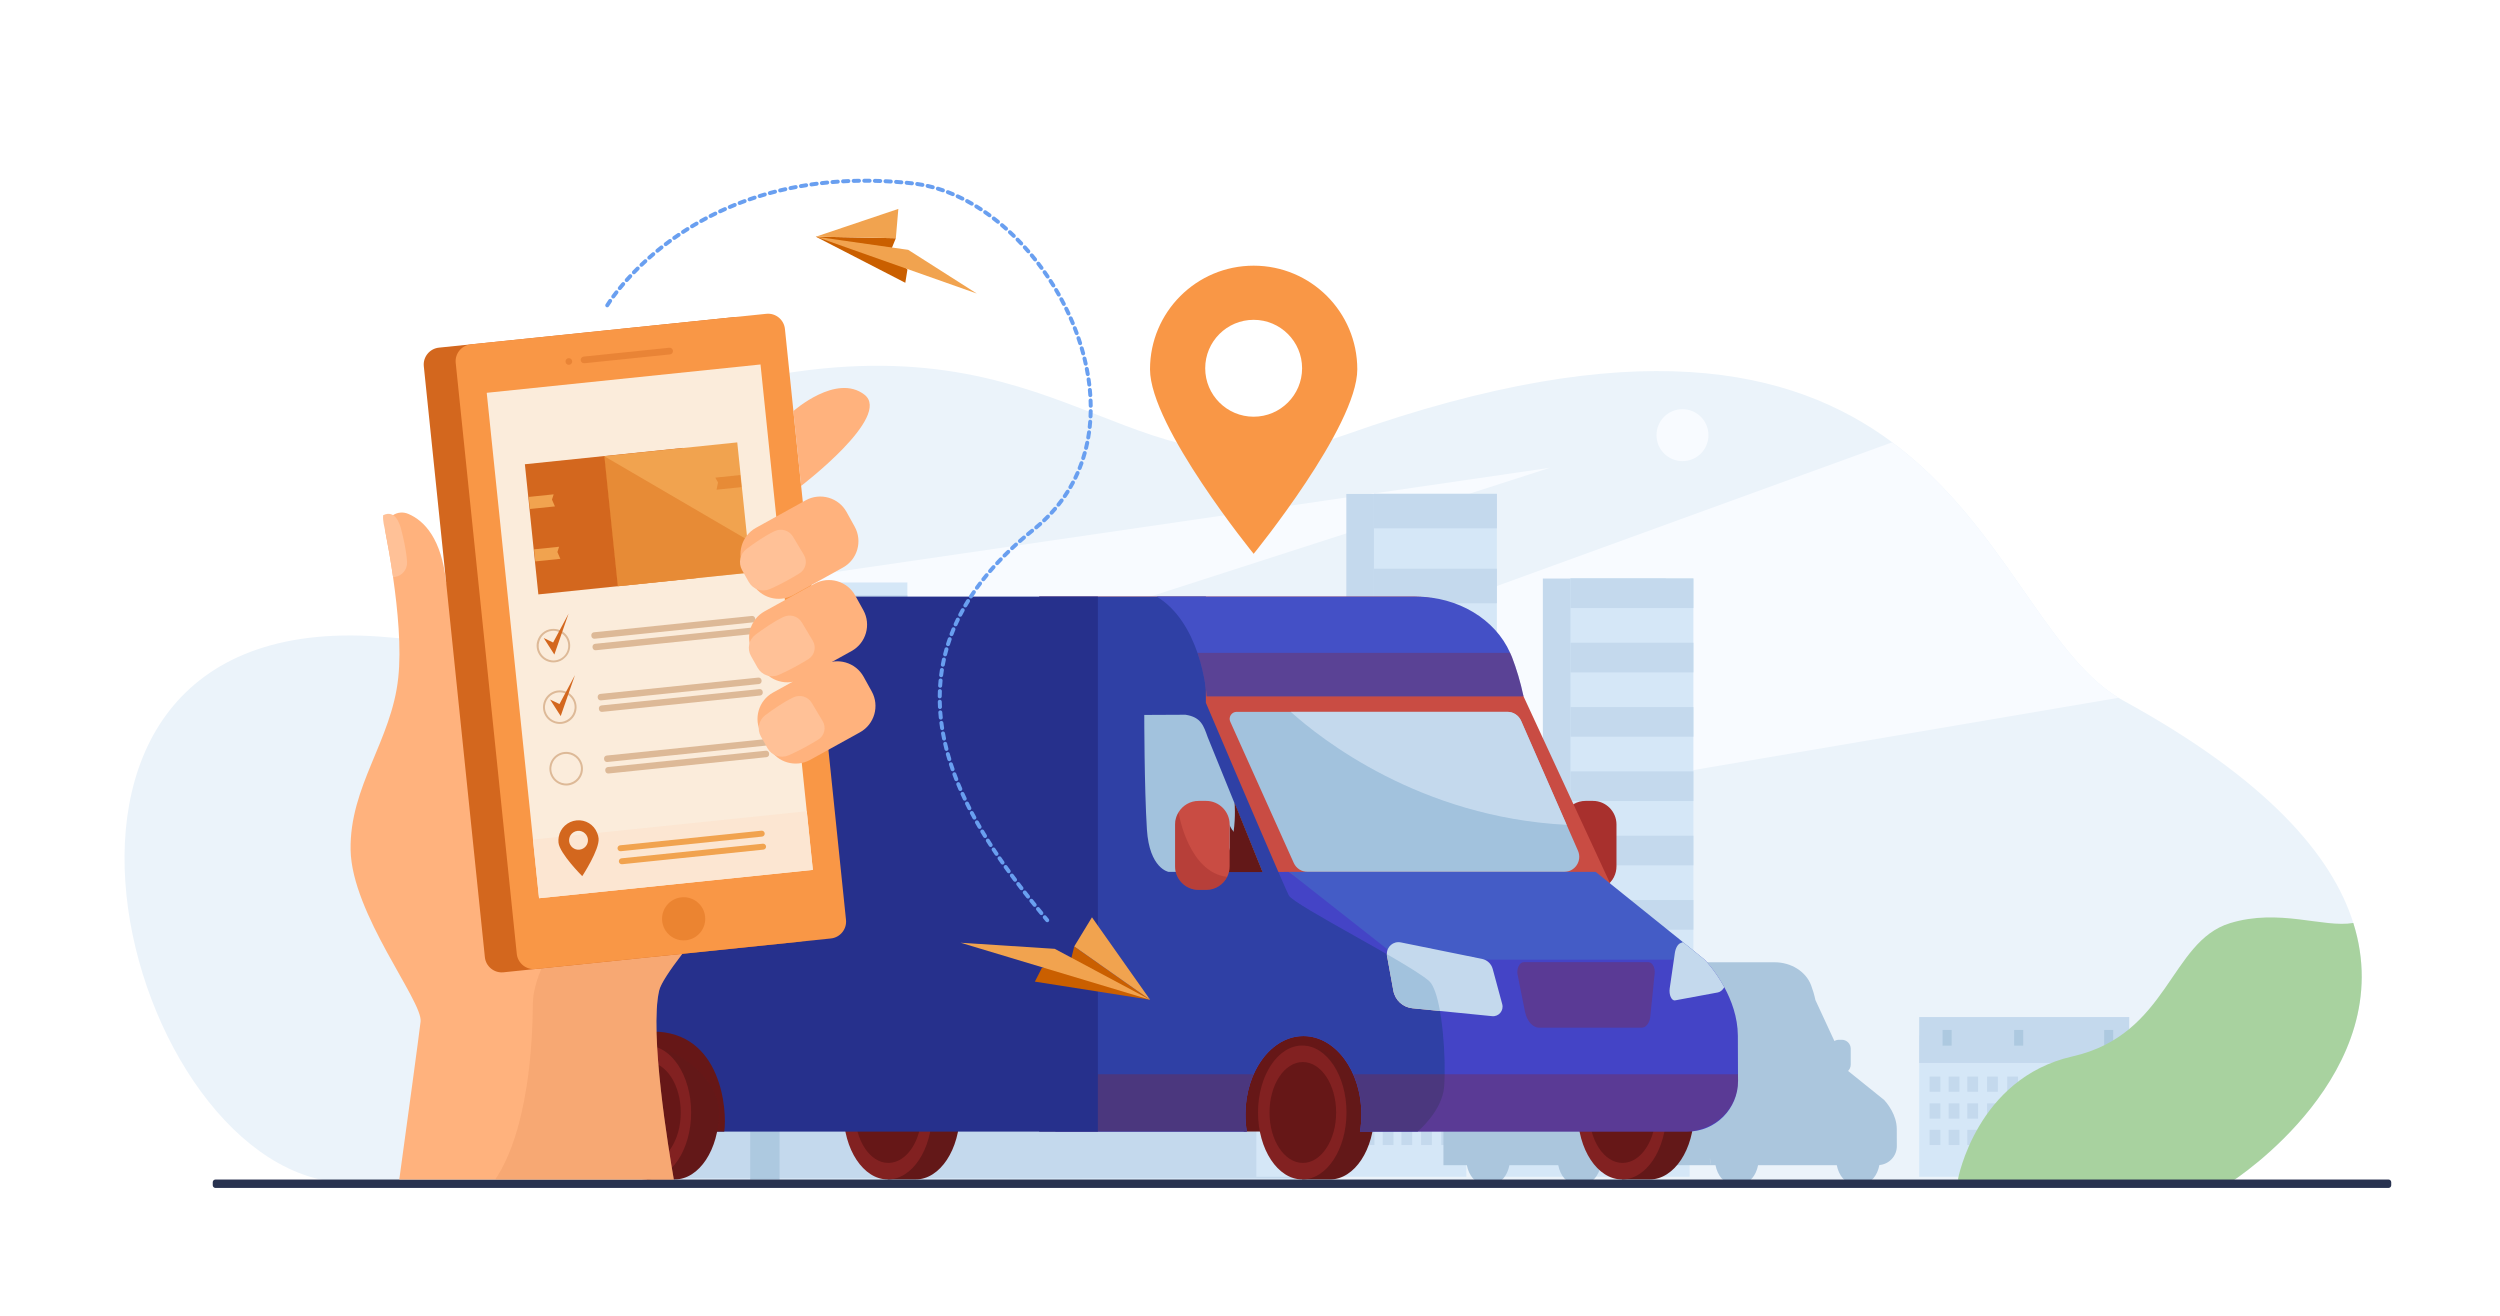 <?xml version="1.0" encoding="utf-8"?>
<!-- Generator: Adobe Illustrator 23.0.1, SVG Export Plug-In . SVG Version: 6.00 Build 0)  -->
<svg version="1.1" id="_x3C_Layer_x3E_" xmlns="http://www.w3.org/2000/svg" xmlns:xlink="http://www.w3.org/1999/xlink" x="0px"
	 y="0px" viewBox="0 0 3116 1640" style="enable-background:new 0 0 3116 1640;" xml:space="preserve">
<style type="text/css">
	.st0{fill:#FFFFFF;}
	.st1{fill:#EBF3FA;}
	.st2{fill:#F8FBFF;}
	.st3{fill:#C4D9ED;}
	.st4{fill:#D5E7F7;}
	.st5{fill:#DCEAF9;}
	.st6{opacity:0.8;}
	.st7{fill:#ADC9E0;}
	.st8{fill:#ABC6DD;}
	.st9{fill:#A8302D;}
	.st10{opacity:0.3;fill:#A8302D;}
	.st11{fill:#661717;}
	.st12{fill:#C94C43;}
	.st13{fill:#631818;}
	.st14{fill:#822121;}
	.st15{fill:#4444C6;}
	.st16{fill:#A2C2DD;}
	.st17{fill:#2F40A5;}
	.st18{fill:#445CC6;}
	.st19{fill:#4450C6;}
	.st20{opacity:0.3;fill:#8E2323;}
	.st21{fill:#26308C;}
	.st22{fill:#F99746;}
	.st23{fill:#699FF0;}
	.st24{fill:#A8D29F;}
	.st25{fill:#283250;}
	.st26{fill:#FFB27D;}
	.st27{fill:#FFC197;}
	.st28{opacity:0.3;fill:#E2915A;}
	.st29{fill:#D3671E;}
	.st30{opacity:0.4;fill:#D3671E;}
	.st31{opacity:0.4;fill:#D86713;}
	.st32{fill:#FBECDB;}
	.st33{fill:#FCE6D2;}
	.st34{fill:#F1A34F;}
	.st35{fill:#DDB997;}
	.st36{fill:#CA5F00;}
</style>
<rect class="st0" width="3116" height="1640"/>
<g>
	<path class="st1" d="M2783.29,1471.56c0,0-133.96,0.22-338.28,0.65c-598.25,1.09-1800.07,3.05-2009.72,2.07
		c-281.32-1.31-475.94-729.26,50.1-679.82c571.34,53.58,153.46-274.24,489.99-328.58c366.27-59.25,440.11,168.59,703.13,75.47
		c359.51-127.32,554.79-82.99,679.93,9.91c137.23,101.94,189.83,262.37,281.97,318.45c2.07,1.31,4.14,2.5,6.21,3.59
		c179.05,98.02,260.08,192.88,286.54,277.07C2992.18,1337.17,2783.29,1471.56,2783.29,1471.56z"/>
	<path class="st2" d="M2640.43,869.75L1283.3,1100.51L1181.96,979l1176.45-427.72C2495.66,653.22,2548.31,813.6,2640.43,869.75z"/>
	<path class="st2" d="M1931.87,583.01L588.91,1015.77c39.56-28.84-51.42-185.19,1.99-237.07L1931.87,583.01z"/>
	<path class="st2" d="M2097.04,510.01c-17.88,0-32.37,14.49-32.37,32.37c0,17.88,14.49,32.37,32.37,32.37
		c17.88,0,32.37-14.49,32.37-32.37C2129.41,524.5,2114.92,510.01,2097.04,510.01z"/>
	<g>
		<g>
			<rect x="1678.06" y="615.66" class="st3" width="153.23" height="745.13"/>
			<rect x="1712.48" y="615.66" class="st4" width="153.23" height="745.13"/>
			
				<rect x="1712.51" y="615.46" transform="matrix(-1 -1.224647e-16 1.224647e-16 -1 3578.218 1273.974)" class="st3" width="153.19" height="43.06"/>
			
				<rect x="1712.51" y="708.84" transform="matrix(-1 -1.224647e-16 1.224647e-16 -1 3578.218 1460.746)" class="st3" width="153.19" height="43.06"/>
			
				<rect x="1712.51" y="802.23" transform="matrix(-1 -1.224647e-16 1.224647e-16 -1 3578.218 1647.519)" class="st3" width="153.19" height="43.06"/>
			
				<rect x="1712.51" y="895.62" transform="matrix(-1 -1.224647e-16 1.224647e-16 -1 3578.218 1834.29)" class="st3" width="153.19" height="43.06"/>
			
				<rect x="1712.51" y="989" transform="matrix(-1 -1.224647e-16 1.224647e-16 -1 3578.218 2021.062)" class="st3" width="153.19" height="43.06"/>
			
				<rect x="1712.51" y="1082.39" transform="matrix(-1 -1.224647e-16 1.224647e-16 -1 3578.218 2207.833)" class="st3" width="153.19" height="43.06"/>
			
				<rect x="1712.51" y="1175.77" transform="matrix(-1 -1.224647e-16 1.224647e-16 -1 3578.218 2394.606)" class="st3" width="153.19" height="43.06"/>
			
				<rect x="1712.51" y="1269.16" transform="matrix(-1 -1.224647e-16 1.224647e-16 -1 3578.218 2581.378)" class="st3" width="153.19" height="43.06"/>
		</g>
		<g>
			<rect x="1923.01" y="721.09" class="st3" width="153.23" height="639.69"/>
			<rect x="1957.42" y="721.09" class="st4" width="153.23" height="639.69"/>
			
				<rect x="1957.46" y="720.92" transform="matrix(-1 -1.224647e-16 1.224647e-16 -1 4068.114 1478.812)" class="st3" width="153.19" height="36.96"/>
			
				<rect x="1957.46" y="801.09" transform="matrix(-1 -1.224647e-16 1.224647e-16 -1 4068.114 1639.154)" class="st3" width="153.19" height="36.96"/>
			
				<rect x="1957.46" y="881.27" transform="matrix(-1 -1.224647e-16 1.224647e-16 -1 4068.114 1799.497)" class="st3" width="153.19" height="36.96"/>
			
				<rect x="1957.46" y="961.44" transform="matrix(-1 -1.224647e-16 1.224647e-16 -1 4068.114 1959.84)" class="st3" width="153.19" height="36.96"/>
			
				<rect x="1957.46" y="1041.61" transform="matrix(-1 -1.224647e-16 1.224647e-16 -1 4068.114 2120.184)" class="st3" width="153.19" height="36.96"/>
			
				<rect x="1957.46" y="1121.78" transform="matrix(-1 -1.224647e-16 1.224647e-16 -1 4068.114 2280.527)" class="st3" width="153.19" height="36.96"/>
			
				<rect x="1957.46" y="1201.95" transform="matrix(-1 -1.224647e-16 1.224647e-16 -1 4068.114 2440.871)" class="st3" width="153.19" height="36.96"/>
			
				<rect x="1957.46" y="1282.13" transform="matrix(-1 -1.224647e-16 1.224647e-16 -1 4068.114 2601.215)" class="st3" width="153.19" height="36.96"/>
		</g>
		
			<rect x="1595.13" y="1337.93" transform="matrix(-1 -1.224647e-16 1.224647e-16 -1 3254.429 2769.426)" class="st5" width="64.17" height="93.57"/>
		<path class="st4" d="M1614.73,1210.29v259.77H935.05l-4.63-0.04l-173.46-1.63c-0.14-0.25-0.32-0.56-0.52-0.9
			c-0.29-0.5-0.62-1.09-1.01-1.76c-0.13-0.24-0.27-0.48-0.42-0.74c-0.51-0.92-1.1-1.96-1.75-3.15c-0.79-1.44-1.68-3.09-2.66-4.92
			v-0.01c-3.65-6.84-8.49-16.32-13.98-28.1c-1.81-3.87-3.67-7.99-5.61-12.35c-0.77-1.74-1.54-3.5-2.32-5.31v-0.01
			c-0.76-1.75-1.52-3.53-2.28-5.35c-0.03-0.06-0.05-0.12-0.08-0.18c-0.52-1.25-1.06-2.52-1.59-3.81c-0.56-1.32-1.11-2.65-1.66-4
			c-2.84-6.98-5.74-14.38-8.63-22.19c-0.08-0.2-0.15-0.41-0.23-0.62c0,0,0,0,0-0.01c-1.89-5.11-3.78-10.39-5.64-15.83
			c-1.03-2.99-2.04-6.02-3.06-9.1c-0.06-0.19-0.13-0.37-0.19-0.57c-0.45-1.37-0.89-2.74-1.33-4.12c-0.37-1.17-0.74-2.33-1.11-3.5
			c-0.76-2.42-1.52-4.86-2.27-7.32c-0.96-3.17-1.92-6.38-2.85-9.64c-1.27-4.42-2.51-8.91-3.72-13.48c-0.36-1.37-0.73-2.75-1.08-4.12
			c-1.06-4.13-2.11-8.31-3.12-12.54c-0.33-1.36-0.65-2.72-0.96-4.09c-0.2-0.84-0.4-1.69-0.59-2.53c-1.53-6.7-2.98-13.52-4.33-20.47
			c-1.49-7.65-2.87-15.45-4.1-23.38c-1.14-7.32-2.17-14.76-3.06-22.3c-0.84-7.12-1.56-14.32-2.15-21.61
			c-1.38-17.05-2.02-34.56-1.75-52.38c0.47-31.04,3.72-63.07,10.72-95.5c0.25-1.18,0.52-2.36,0.78-3.54
			c1.73-7.72,3.67-15.45,5.83-23.19c1.65-5.9,3.43-11.81,5.35-17.72c1.39-4.28,2.85-8.57,4.39-12.86
			c3.48-9.71,7.34-19.42,11.61-29.13h3.63v-8.06c23.19-50.03,57.37-99.6,106.02-146.48c0.91-0.88,1.82-1.75,2.73-2.62h2.85v99.37
			h87.94V746.33h97.04v105.11h22.12V725.95h97.04v235.28h122.73v137.19h45.85v34.56h105.33v-59.52h60.47V911.74h74.7v298.54H1614.73
			z"/>
		
			<rect x="1033.91" y="741.84" transform="matrix(-1 -1.224647e-16 1.224647e-16 -1 2164.907 1507.642)" class="st3" width="97.09" height="23.97"/>
		
			<rect x="1033.91" y="786.87" transform="matrix(-1 -1.224647e-16 1.224647e-16 -1 2164.907 1597.711)" class="st3" width="97.09" height="23.97"/>
		
			<rect x="1033.91" y="827.39" transform="matrix(-1 -1.224647e-16 1.224647e-16 -1 2164.907 1678.743)" class="st3" width="97.09" height="23.97"/>
		
			<rect x="914.77" y="827.39" transform="matrix(-1 -1.224647e-16 1.224647e-16 -1 1926.631 1678.743)" class="st3" width="97.09" height="23.97"/>
		
			<rect x="914.77" y="786.87" transform="matrix(-1 -1.224647e-16 1.224647e-16 -1 1926.631 1597.711)" class="st3" width="97.09" height="23.97"/>
		
			<rect x="914.77" y="746.41" transform="matrix(-1 -1.224647e-16 1.224647e-16 -1 1926.631 1516.802)" class="st3" width="97.09" height="23.97"/>
		
			<rect x="914.74" y="866.67" transform="matrix(-1 -1.224647e-16 1.224647e-16 -1 2045.741 1757.312)" class="st3" width="216.26" height="23.97"/>
		
			<rect x="914.74" y="905.95" transform="matrix(-1 -1.224647e-16 1.224647e-16 -1 2045.741 1835.88)" class="st3" width="216.26" height="23.97"/>
		
			<rect x="1464.63" y="911.76" transform="matrix(-1 -1.224647e-16 1.224647e-16 -1 3004.625 1860.525)" class="st3" width="75.36" height="37"/>
		
			<rect x="1464.63" y="966.79" transform="matrix(-1 -1.224647e-16 1.224647e-16 -1 3004.625 1970.585)" class="st3" width="75.36" height="37"/>
		
			<rect x="1464.63" y="1021.82" transform="matrix(-1 -1.224647e-16 1.224647e-16 -1 3004.625 2080.644)" class="st3" width="75.36" height="37"/>
		
			<rect x="1464.63" y="1079.5" transform="matrix(-1 -1.224647e-16 1.224647e-16 -1 3004.625 2196.012)" class="st3" width="75.36" height="37"/>
		
			<rect x="1464.63" y="1135.4" transform="matrix(-1 -1.224647e-16 1.224647e-16 -1 3004.625 2307.805)" class="st3" width="75.36" height="37"/>
		
			<rect x="1464.63" y="1191.3" transform="matrix(-1 -1.224647e-16 1.224647e-16 -1 3004.625 2419.597)" class="st3" width="75.36" height="37"/>
		
			<rect x="1464.63" y="1249.78" transform="matrix(-1 -1.224647e-16 1.224647e-16 -1 3004.625 2536.556)" class="st3" width="75.36" height="37"/>
		
			<rect x="914.74" y="944.35" transform="matrix(-1 -1.224647e-16 1.224647e-16 -1 2045.741 1903.911)" class="st3" width="216.26" height="15.22"/>
		<rect x="1437.89" y="911.76" class="st3" width="27.79" height="161.71"/>
		<rect x="1348.96" y="1073.47" class="st3" width="55.89" height="59.52"/>
		<path class="st3" d="M914.77,746.41v23.97l-0.02,96.28l-0.01,23.97v17.61h-19.26V748.32c0.87-0.64,1.73-1.28,2.59-1.91H914.77z"/>
		<rect x="1022.07" y="725.95" class="st3" width="11.84" height="125.4"/>
		<g class="st6">
			<g>
				<g>
					<g>
						
							<rect x="1217.17" y="984.83" transform="matrix(-1 -1.224647e-16 1.224647e-16 -1 2450.783 1992.851)" class="st3" width="16.45" height="23.19"/>
						
							<rect x="1186.4" y="984.83" transform="matrix(-1 -1.224647e-16 1.224647e-16 -1 2389.26 1992.851)" class="st3" width="16.45" height="23.19"/>
						
							<rect x="1156.33" y="984.83" transform="matrix(-1 -1.224647e-16 1.224647e-16 -1 2329.112 1992.851)" class="st3" width="16.45" height="23.19"/>
						
							<rect x="1127.82" y="984.83" transform="matrix(-1 -1.224647e-16 1.224647e-16 -1 2272.084 1992.851)" class="st3" width="16.45" height="23.19"/>
						
							<rect x="1098.75" y="984.83" transform="matrix(-1 -1.224647e-16 1.224647e-16 -1 2213.96 1992.851)" class="st3" width="16.45" height="23.19"/>
					</g>
					<g>
						
							<rect x="1069.36" y="984.83" transform="matrix(-1 -1.224647e-16 1.224647e-16 -1 2155.173 1992.851)" class="st3" width="16.45" height="23.19"/>
						
							<rect x="1038.6" y="984.83" transform="matrix(-1 -1.224647e-16 1.224647e-16 -1 2093.648 1992.851)" class="st3" width="16.45" height="23.19"/>
						
							<rect x="1008.53" y="984.83" transform="matrix(-1 -1.224647e-16 1.224647e-16 -1 2033.501 1992.851)" class="st3" width="16.45" height="23.19"/>
						
							<rect x="980.01" y="984.83" transform="matrix(-1 -1.224647e-16 1.224647e-16 -1 1976.474 1992.851)" class="st3" width="16.45" height="23.19"/>
						
							<rect x="950.95" y="984.83" transform="matrix(-1 -1.224647e-16 1.224647e-16 -1 1918.35 1992.851)" class="st3" width="16.45" height="23.19"/>
					</g>
				</g>
				<g>
					<g>
						
							<rect x="920.66" y="984.83" transform="matrix(-1 -1.224647e-16 1.224647e-16 -1 1857.781 1992.851)" class="st3" width="16.45" height="23.19"/>
						
							<rect x="889.9" y="984.83" transform="matrix(-1 -1.224647e-16 1.224647e-16 -1 1796.257 1992.851)" class="st3" width="16.45" height="23.19"/>
						
							<rect x="859.83" y="984.83" transform="matrix(-1 -1.224647e-16 1.224647e-16 -1 1736.11 1992.851)" class="st3" width="16.45" height="23.19"/>
						
							<rect x="831.32" y="984.83" transform="matrix(-1 -1.224647e-16 1.224647e-16 -1 1679.083 1992.851)" class="st3" width="16.45" height="23.19"/>
						
							<rect x="802.25" y="984.83" transform="matrix(-1 -1.224647e-16 1.224647e-16 -1 1620.959 1992.851)" class="st3" width="16.45" height="23.19"/>
					</g>
					<g>
						
							<rect x="772.86" y="984.83" transform="matrix(-1 -1.224647e-16 1.224647e-16 -1 1562.17 1992.851)" class="st3" width="16.45" height="23.19"/>
						
							<rect x="742.1" y="984.83" transform="matrix(-1 -1.224647e-16 1.224647e-16 -1 1500.647 1992.851)" class="st3" width="16.45" height="23.19"/>
						
							<rect x="712.02" y="984.83" transform="matrix(-1 -1.224647e-16 1.224647e-16 -1 1440.499 1992.851)" class="st3" width="16.45" height="23.19"/>
						<path class="st3" d="M699.96,995.16v12.86h-4.39C696.97,1003.74,698.43,999.45,699.96,995.16z"/>
					</g>
				</g>
			</g>
			<g>
				<g>
					<g>
						
							<rect x="1217.17" y="1025.75" transform="matrix(-1 -1.224647e-16 1.224647e-16 -1 2450.783 2074.683)" class="st3" width="16.45" height="23.19"/>
						
							<rect x="1186.4" y="1025.75" transform="matrix(-1 -1.224647e-16 1.224647e-16 -1 2389.26 2074.683)" class="st3" width="16.45" height="23.19"/>
						
							<rect x="1156.33" y="1025.75" transform="matrix(-1 -1.224647e-16 1.224647e-16 -1 2329.112 2074.683)" class="st3" width="16.45" height="23.19"/>
						
							<rect x="1127.82" y="1025.75" transform="matrix(-1 -1.224647e-16 1.224647e-16 -1 2272.084 2074.683)" class="st3" width="16.45" height="23.19"/>
						
							<rect x="1098.75" y="1025.75" transform="matrix(-1 -1.224647e-16 1.224647e-16 -1 2213.96 2074.683)" class="st3" width="16.45" height="23.19"/>
					</g>
					<g>
						
							<rect x="1069.36" y="1025.75" transform="matrix(-1 -1.224647e-16 1.224647e-16 -1 2155.173 2074.683)" class="st3" width="16.45" height="23.19"/>
						
							<rect x="1038.6" y="1025.75" transform="matrix(-1 -1.224647e-16 1.224647e-16 -1 2093.648 2074.683)" class="st3" width="16.45" height="23.19"/>
						
							<rect x="1008.53" y="1025.75" transform="matrix(-1 -1.224647e-16 1.224647e-16 -1 2033.501 2074.683)" class="st3" width="16.45" height="23.19"/>
						
							<rect x="980.01" y="1025.75" transform="matrix(-1 -1.224647e-16 1.224647e-16 -1 1976.474 2074.683)" class="st3" width="16.45" height="23.19"/>
						
							<rect x="950.95" y="1025.75" transform="matrix(-1 -1.224647e-16 1.224647e-16 -1 1918.35 2074.683)" class="st3" width="16.45" height="23.19"/>
					</g>
				</g>
				<g>
					<g>
						
							<rect x="920.66" y="1025.75" transform="matrix(-1 -1.224647e-16 1.224647e-16 -1 1857.781 2074.683)" class="st3" width="16.45" height="23.19"/>
						
							<rect x="889.9" y="1025.75" transform="matrix(-1 -1.224647e-16 1.224647e-16 -1 1796.257 2074.683)" class="st3" width="16.45" height="23.19"/>
						
							<rect x="859.83" y="1025.75" transform="matrix(-1 -1.224647e-16 1.224647e-16 -1 1736.11 2074.683)" class="st3" width="16.45" height="23.19"/>
						
							<rect x="831.32" y="1025.75" transform="matrix(-1 -1.224647e-16 1.224647e-16 -1 1679.083 2074.683)" class="st3" width="16.45" height="23.19"/>
						
							<rect x="802.25" y="1025.75" transform="matrix(-1 -1.224647e-16 1.224647e-16 -1 1620.959 2074.683)" class="st3" width="16.45" height="23.19"/>
					</g>
					<g>
						
							<rect x="772.86" y="1025.75" transform="matrix(-1 -1.224647e-16 1.224647e-16 -1 1562.17 2074.683)" class="st3" width="16.45" height="23.19"/>
						
							<rect x="742.1" y="1025.75" transform="matrix(-1 -1.224647e-16 1.224647e-16 -1 1500.647 2074.683)" class="st3" width="16.45" height="23.19"/>
						
							<rect x="712.02" y="1025.75" transform="matrix(-1 -1.224647e-16 1.224647e-16 -1 1440.499 2074.683)" class="st3" width="16.45" height="23.19"/>
						<path class="st3" d="M699.96,1025.75v23.19h-15.57c1.73-7.72,3.67-15.45,5.83-23.19H699.96z"/>
					</g>
				</g>
			</g>
			<g>
				<g>
					<g>
						
							<rect x="1217.17" y="1066.04" transform="matrix(-1 -1.224647e-16 1.224647e-16 -1 2450.783 2155.262)" class="st3" width="16.45" height="23.19"/>
						
							<rect x="1186.4" y="1066.04" transform="matrix(-1 -1.224647e-16 1.224647e-16 -1 2389.26 2155.262)" class="st3" width="16.45" height="23.19"/>
						
							<rect x="1156.33" y="1066.04" transform="matrix(-1 -1.224647e-16 1.224647e-16 -1 2329.112 2155.262)" class="st3" width="16.45" height="23.19"/>
						
							<rect x="1127.82" y="1066.04" transform="matrix(-1 -1.224647e-16 1.224647e-16 -1 2272.084 2155.262)" class="st3" width="16.45" height="23.19"/>
						
							<rect x="1098.75" y="1066.04" transform="matrix(-1 -1.224647e-16 1.224647e-16 -1 2213.96 2155.262)" class="st3" width="16.45" height="23.19"/>
					</g>
					<g>
						
							<rect x="1069.36" y="1066.04" transform="matrix(-1 -1.224647e-16 1.224647e-16 -1 2155.173 2155.262)" class="st3" width="16.45" height="23.19"/>
						
							<rect x="1038.6" y="1066.04" transform="matrix(-1 -1.224647e-16 1.224647e-16 -1 2093.648 2155.262)" class="st3" width="16.45" height="23.19"/>
						
							<rect x="1008.53" y="1066.04" transform="matrix(-1 -1.224647e-16 1.224647e-16 -1 2033.501 2155.262)" class="st3" width="16.45" height="23.19"/>
						
							<rect x="980.01" y="1066.04" transform="matrix(-1 -1.224647e-16 1.224647e-16 -1 1976.474 2155.262)" class="st3" width="16.45" height="23.19"/>
						
							<rect x="950.95" y="1066.04" transform="matrix(-1 -1.224647e-16 1.224647e-16 -1 1918.35 2155.262)" class="st3" width="16.45" height="23.19"/>
					</g>
				</g>
				<g>
					<g>
						
							<rect x="920.66" y="1066.04" transform="matrix(-1 -1.224647e-16 1.224647e-16 -1 1857.781 2155.262)" class="st3" width="16.45" height="23.19"/>
						
							<rect x="889.9" y="1066.04" transform="matrix(-1 -1.224647e-16 1.224647e-16 -1 1796.257 2155.262)" class="st3" width="16.45" height="23.19"/>
						
							<rect x="859.83" y="1066.04" transform="matrix(-1 -1.224647e-16 1.224647e-16 -1 1736.11 2155.262)" class="st3" width="16.45" height="23.19"/>
						
							<rect x="831.32" y="1066.04" transform="matrix(-1 -1.224647e-16 1.224647e-16 -1 1679.083 2155.262)" class="st3" width="16.45" height="23.19"/>
						
							<rect x="802.25" y="1066.04" transform="matrix(-1 -1.224647e-16 1.224647e-16 -1 1620.959 2155.262)" class="st3" width="16.45" height="23.19"/>
					</g>
					<g>
						
							<rect x="772.86" y="1066.04" transform="matrix(-1 -1.224647e-16 1.224647e-16 -1 1562.17 2155.262)" class="st3" width="16.45" height="23.19"/>
						
							<rect x="742.1" y="1066.04" transform="matrix(-1 -1.224647e-16 1.224647e-16 -1 1500.647 2155.262)" class="st3" width="16.45" height="23.19"/>
						
							<rect x="712.02" y="1066.04" transform="matrix(-1 -1.224647e-16 1.224647e-16 -1 1440.499 2155.262)" class="st3" width="16.45" height="23.19"/>
						
							<rect x="683.51" y="1066.04" transform="matrix(-1 -1.224647e-16 1.224647e-16 -1 1383.471 2155.262)" class="st3" width="16.45" height="23.19"/>
					</g>
				</g>
			</g>
			<g>
				<g>
					<g>
						<g>
							
								<rect x="1217.17" y="1108.84" transform="matrix(-1 -1.224647e-16 1.224647e-16 -1 2450.783 2240.874)" class="st3" width="16.45" height="23.19"/>
							
								<rect x="1186.4" y="1108.84" transform="matrix(-1 -1.224647e-16 1.224647e-16 -1 2389.26 2240.874)" class="st3" width="16.45" height="23.19"/>
							
								<rect x="1156.33" y="1108.84" transform="matrix(-1 -1.224647e-16 1.224647e-16 -1 2329.112 2240.874)" class="st3" width="16.45" height="23.19"/>
							
								<rect x="1127.82" y="1108.84" transform="matrix(-1 -1.224647e-16 1.224647e-16 -1 2272.084 2240.874)" class="st3" width="16.45" height="23.19"/>
							
								<rect x="1098.75" y="1108.84" transform="matrix(-1 -1.224647e-16 1.224647e-16 -1 2213.96 2240.874)" class="st3" width="16.45" height="23.19"/>
						</g>
						<g>
							
								<rect x="1069.36" y="1108.84" transform="matrix(-1 -1.224647e-16 1.224647e-16 -1 2155.173 2240.874)" class="st3" width="16.45" height="23.19"/>
							
								<rect x="1038.6" y="1108.84" transform="matrix(-1 -1.224647e-16 1.224647e-16 -1 2093.648 2240.874)" class="st3" width="16.45" height="23.19"/>
							
								<rect x="1008.53" y="1108.84" transform="matrix(-1 -1.224647e-16 1.224647e-16 -1 2033.501 2240.874)" class="st3" width="16.45" height="23.19"/>
							
								<rect x="980.01" y="1108.84" transform="matrix(-1 -1.224647e-16 1.224647e-16 -1 1976.474 2240.874)" class="st3" width="16.45" height="23.19"/>
							
								<rect x="950.95" y="1108.84" transform="matrix(-1 -1.224647e-16 1.224647e-16 -1 1918.35 2240.874)" class="st3" width="16.45" height="23.19"/>
						</g>
					</g>
					<g>
						<g>
							
								<rect x="920.66" y="1108.84" transform="matrix(-1 -1.224647e-16 1.224647e-16 -1 1857.781 2240.874)" class="st3" width="16.45" height="23.19"/>
							
								<rect x="889.9" y="1108.84" transform="matrix(-1 -1.224647e-16 1.224647e-16 -1 1796.257 2240.874)" class="st3" width="16.45" height="23.19"/>
							
								<rect x="859.83" y="1108.84" transform="matrix(-1 -1.224647e-16 1.224647e-16 -1 1736.11 2240.874)" class="st3" width="16.45" height="23.19"/>
							
								<rect x="831.32" y="1108.84" transform="matrix(-1 -1.224647e-16 1.224647e-16 -1 1679.083 2240.874)" class="st3" width="16.45" height="23.19"/>
							
								<rect x="802.25" y="1108.84" transform="matrix(-1 -1.224647e-16 1.224647e-16 -1 1620.959 2240.874)" class="st3" width="16.45" height="23.19"/>
						</g>
						<g>
							
								<rect x="772.86" y="1108.84" transform="matrix(-1 -1.224647e-16 1.224647e-16 -1 1562.17 2240.874)" class="st3" width="16.45" height="23.19"/>
							
								<rect x="742.1" y="1108.84" transform="matrix(-1 -1.224647e-16 1.224647e-16 -1 1500.647 2240.874)" class="st3" width="16.45" height="23.19"/>
							
								<rect x="712.02" y="1108.84" transform="matrix(-1 -1.224647e-16 1.224647e-16 -1 1440.499 2240.874)" class="st3" width="16.45" height="23.19"/>
							
								<rect x="683.51" y="1108.84" transform="matrix(-1 -1.224647e-16 1.224647e-16 -1 1383.471 2240.874)" class="st3" width="16.45" height="23.19"/>
						</g>
					</g>
				</g>
				<g>
					<g>
						<g>
							
								<rect x="1217.17" y="1149.76" transform="matrix(-1 -1.224647e-16 1.224647e-16 -1 2450.783 2322.706)" class="st3" width="16.45" height="23.19"/>
							
								<rect x="1186.4" y="1149.76" transform="matrix(-1 -1.224647e-16 1.224647e-16 -1 2389.26 2322.706)" class="st3" width="16.45" height="23.19"/>
							
								<rect x="1156.33" y="1149.76" transform="matrix(-1 -1.224647e-16 1.224647e-16 -1 2329.112 2322.706)" class="st3" width="16.45" height="23.19"/>
							
								<rect x="1127.82" y="1149.76" transform="matrix(-1 -1.224647e-16 1.224647e-16 -1 2272.084 2322.706)" class="st3" width="16.45" height="23.19"/>
							
								<rect x="1098.75" y="1149.76" transform="matrix(-1 -1.224647e-16 1.224647e-16 -1 2213.96 2322.706)" class="st3" width="16.45" height="23.19"/>
						</g>
						<g>
							
								<rect x="1069.36" y="1149.76" transform="matrix(-1 -1.224647e-16 1.224647e-16 -1 2155.173 2322.706)" class="st3" width="16.45" height="23.19"/>
							
								<rect x="1038.6" y="1149.76" transform="matrix(-1 -1.224647e-16 1.224647e-16 -1 2093.648 2322.706)" class="st3" width="16.45" height="23.19"/>
							
								<rect x="1008.53" y="1149.76" transform="matrix(-1 -1.224647e-16 1.224647e-16 -1 2033.501 2322.706)" class="st3" width="16.45" height="23.19"/>
							
								<rect x="980.01" y="1149.76" transform="matrix(-1 -1.224647e-16 1.224647e-16 -1 1976.474 2322.706)" class="st3" width="16.45" height="23.19"/>
							
								<rect x="950.95" y="1149.76" transform="matrix(-1 -1.224647e-16 1.224647e-16 -1 1918.35 2322.706)" class="st3" width="16.45" height="23.19"/>
						</g>
					</g>
					<g>
						<g>
							
								<rect x="920.66" y="1149.76" transform="matrix(-1 -1.224647e-16 1.224647e-16 -1 1857.781 2322.706)" class="st3" width="16.45" height="23.19"/>
							
								<rect x="889.9" y="1149.76" transform="matrix(-1 -1.224647e-16 1.224647e-16 -1 1796.257 2322.706)" class="st3" width="16.45" height="23.19"/>
							
								<rect x="859.83" y="1149.76" transform="matrix(-1 -1.224647e-16 1.224647e-16 -1 1736.11 2322.706)" class="st3" width="16.45" height="23.19"/>
							
								<rect x="831.32" y="1149.76" transform="matrix(-1 -1.224647e-16 1.224647e-16 -1 1679.083 2322.706)" class="st3" width="16.45" height="23.19"/>
							
								<rect x="802.25" y="1149.76" transform="matrix(-1 -1.224647e-16 1.224647e-16 -1 1620.959 2322.706)" class="st3" width="16.45" height="23.19"/>
						</g>
						<g>
							
								<rect x="772.86" y="1149.76" transform="matrix(-1 -1.224647e-16 1.224647e-16 -1 1562.17 2322.706)" class="st3" width="16.45" height="23.19"/>
							
								<rect x="742.1" y="1149.76" transform="matrix(-1 -1.224647e-16 1.224647e-16 -1 1500.647 2322.706)" class="st3" width="16.45" height="23.19"/>
							
								<rect x="712.02" y="1149.76" transform="matrix(-1 -1.224647e-16 1.224647e-16 -1 1440.499 2322.706)" class="st3" width="16.45" height="23.19"/>
							
								<rect x="683.51" y="1149.76" transform="matrix(-1 -1.224647e-16 1.224647e-16 -1 1383.471 2322.706)" class="st3" width="16.45" height="23.19"/>
						</g>
					</g>
				</g>
				<g>
					<g>
						<g>
							
								<rect x="1217.17" y="1190.05" transform="matrix(-1 -1.224647e-16 1.224647e-16 -1 2450.783 2403.282)" class="st3" width="16.45" height="23.19"/>
							
								<rect x="1186.4" y="1190.05" transform="matrix(-1 -1.224647e-16 1.224647e-16 -1 2389.26 2403.282)" class="st3" width="16.45" height="23.19"/>
							
								<rect x="1156.33" y="1190.05" transform="matrix(-1 -1.224647e-16 1.224647e-16 -1 2329.112 2403.282)" class="st3" width="16.45" height="23.19"/>
							
								<rect x="1127.82" y="1190.05" transform="matrix(-1 -1.224647e-16 1.224647e-16 -1 2272.084 2403.282)" class="st3" width="16.45" height="23.19"/>
							
								<rect x="1098.75" y="1190.05" transform="matrix(-1 -1.224647e-16 1.224647e-16 -1 2213.96 2403.282)" class="st3" width="16.45" height="23.19"/>
						</g>
						<g>
							
								<rect x="1069.36" y="1190.05" transform="matrix(-1 -1.224647e-16 1.224647e-16 -1 2155.173 2403.282)" class="st3" width="16.45" height="23.19"/>
							
								<rect x="1038.6" y="1190.05" transform="matrix(-1 -1.224647e-16 1.224647e-16 -1 2093.648 2403.282)" class="st3" width="16.45" height="23.19"/>
							
								<rect x="1008.53" y="1190.05" transform="matrix(-1 -1.224647e-16 1.224647e-16 -1 2033.501 2403.282)" class="st3" width="16.45" height="23.19"/>
							
								<rect x="980.01" y="1190.05" transform="matrix(-1 -1.224647e-16 1.224647e-16 -1 1976.474 2403.282)" class="st3" width="16.45" height="23.19"/>
							
								<rect x="950.95" y="1190.05" transform="matrix(-1 -1.224647e-16 1.224647e-16 -1 1918.35 2403.282)" class="st3" width="16.45" height="23.19"/>
						</g>
					</g>
					<g>
						<g>
							
								<rect x="920.66" y="1190.05" transform="matrix(-1 -1.224647e-16 1.224647e-16 -1 1857.781 2403.282)" class="st3" width="16.45" height="23.19"/>
							
								<rect x="889.9" y="1190.05" transform="matrix(-1 -1.224647e-16 1.224647e-16 -1 1796.257 2403.282)" class="st3" width="16.45" height="23.19"/>
							
								<rect x="859.83" y="1190.05" transform="matrix(-1 -1.224647e-16 1.224647e-16 -1 1736.11 2403.282)" class="st3" width="16.45" height="23.19"/>
							
								<rect x="831.32" y="1190.05" transform="matrix(-1 -1.224647e-16 1.224647e-16 -1 1679.083 2403.282)" class="st3" width="16.45" height="23.19"/>
							
								<rect x="802.25" y="1190.05" transform="matrix(-1 -1.224647e-16 1.224647e-16 -1 1620.959 2403.282)" class="st3" width="16.45" height="23.19"/>
						</g>
						<g>
							
								<rect x="772.86" y="1190.05" transform="matrix(-1 -1.224647e-16 1.224647e-16 -1 1562.17 2403.282)" class="st3" width="16.45" height="23.19"/>
							
								<rect x="742.1" y="1190.05" transform="matrix(-1 -1.224647e-16 1.224647e-16 -1 1500.647 2403.282)" class="st3" width="16.45" height="23.19"/>
							
								<rect x="712.02" y="1190.05" transform="matrix(-1 -1.224647e-16 1.224647e-16 -1 1440.499 2403.282)" class="st3" width="16.45" height="23.19"/>
							
								<rect x="683.51" y="1190.05" transform="matrix(-1 -1.224647e-16 1.224647e-16 -1 1383.471 2403.282)" class="st3" width="16.45" height="23.19"/>
						</g>
					</g>
				</g>
			</g>
		</g>
		
			<rect x="967.68" y="1262.69" transform="matrix(-1 -1.224647e-16 1.224647e-16 -1 2316.641 2731.076)" class="st3" width="381.28" height="205.69"/>
		
			<rect x="1256.8" y="1365.54" transform="matrix(-1 -1.224647e-16 1.224647e-16 -1 2894.87 2833.923)" class="st3" width="381.28" height="102.85"/>
		<path class="st3" d="M937.11,1294.74v173.65H756.96c-0.14-0.25-0.32-0.56-0.52-0.9c-0.29-0.5-0.62-1.09-1.01-1.76
			c-0.13-0.24-0.27-0.48-0.42-0.74c-0.51-0.92-1.1-1.96-1.75-3.15c-0.79-1.44-1.68-3.09-2.66-4.92v-0.01
			c-3.65-6.84-8.49-16.32-13.98-28.1c-1.81-3.87-3.67-7.99-5.61-12.35c-0.77-1.74-1.54-3.5-2.32-5.31v-0.01
			c-0.76-1.75-1.52-3.53-2.28-5.35c-0.03-0.06-0.05-0.12-0.08-0.18c-0.52-1.25-1.06-2.52-1.59-3.81c-0.56-1.32-1.11-2.65-1.66-4
			c-2.84-6.98-5.74-14.38-8.63-22.19c-0.08-0.2-0.15-0.41-0.23-0.62c0,0,0,0,0-0.01c-1.89-5.11-3.78-10.39-5.64-15.83
			c-1.03-2.99-2.04-6.02-3.06-9.1c-0.06-0.19-0.13-0.37-0.19-0.57c-0.45-1.37-0.89-2.74-1.33-4.12c-0.37-1.17-0.74-2.33-1.11-3.5
			c-0.76-2.42-1.52-4.86-2.27-7.32c-0.96-3.17-1.92-6.38-2.85-9.64c-1.27-4.42-2.51-8.91-3.72-13.48c-0.36-1.37-0.73-2.75-1.08-4.12
			c-1.06-4.13-2.11-8.31-3.12-12.54H937.11z"/>
		
			<rect x="1252.45" y="1286.78" transform="matrix(-1 -1.224647e-16 1.224647e-16 -1 2575.94 2611.654)" class="st4" width="71.04" height="38.1"/>
		
			<rect x="1161.26" y="1286.78" transform="matrix(-1 -1.224647e-16 1.224647e-16 -1 2393.565 2611.654)" class="st4" width="71.04" height="38.1"/>
		
			<rect x="1071.81" y="1286.78" transform="matrix(-1 -1.224647e-16 1.224647e-16 -1 2214.664 2611.654)" class="st4" width="71.04" height="38.1"/>
		
			<rect x="984.08" y="1286.78" transform="matrix(-1 -1.224647e-16 1.224647e-16 -1 2039.203 2611.654)" class="st4" width="71.04" height="38.1"/>
		
			<rect x="935.05" y="1262.69" transform="matrix(-1 -1.224647e-16 1.224647e-16 -1 1906.691 2732.847)" class="st7" width="36.6" height="207.46"/>
		
			<rect x="1523.01" y="895.66" transform="matrix(-1 -1.224647e-16 1.224647e-16 -1 3048.004 1807.42)" class="st5" width="1.98" height="16.1"/>
		
			<rect x="1451.81" y="895.66" transform="matrix(-1 -1.224647e-16 1.224647e-16 -1 2905.595 1807.42)" class="st5" width="1.98" height="16.1"/>
		<path class="st4" d="M676.79,1221.96c0.89,7.54,1.92,14.98,3.06,22.3c1.23,7.93,2.61,15.73,4.1,23.38
			c1.35,6.95,2.8,13.77,4.33,20.47c0.19,0.84,0.39,1.69,0.59,2.53c0.31,1.37,0.63,2.73,0.96,4.09c1.01,4.23,2.06,8.41,3.12,12.54
			c0.35,1.38,0.72,2.75,1.08,4.12c1.21,4.57,2.45,9.06,3.72,13.48c0.94,3.25,1.89,6.47,2.85,9.64c0.75,2.47,1.51,4.91,2.27,7.32
			c0.36,1.17,0.73,2.34,1.11,3.5c0.45,1.38,0.89,2.75,1.33,4.12c0.06,0.2,0.13,0.39,0.19,0.57c1.01,3.08,2.03,6.11,3.06,9.1
			c1.87,5.44,3.75,10.72,5.64,15.83c0,0.01,0,0.01,0,0.01c0.08,0.2,0.15,0.41,0.23,0.62c2.89,7.81,5.79,15.22,8.63,22.19
			c0.56,1.35,1.11,2.69,1.66,4c0.53,1.29,1.06,2.56,1.59,3.81c0.03,0.06,0.05,0.12,0.08,0.18v-183.81H676.79z"/>
		<g>
			<path class="st4" d="M726.4,1290.65v115.12c-0.03-0.06-0.05-0.12-0.08-0.18c-0.52-1.25-1.06-2.52-1.59-3.81
				c-0.56-1.32-1.11-2.65-1.66-4c-2.84-6.98-5.74-14.38-8.63-22.19c-0.08-0.2-0.15-0.41-0.23-0.62c0,0,0,0,0-0.01
				c-1.89-5.11-3.78-10.39-5.64-15.83c-1.03-2.99-2.04-6.02-3.06-9.1c-0.06-0.19-0.13-0.37-0.19-0.57
				c-0.45-1.37-0.89-2.74-1.33-4.12c-0.37-1.17-0.74-2.33-1.11-3.5c-0.76-2.42-1.52-4.86-2.27-7.32c-0.96-3.17-1.92-6.38-2.85-9.64
				c-1.27-4.42-2.51-8.91-3.72-13.48c-0.36-1.37-0.73-2.75-1.08-4.12c-1.06-4.13-2.11-8.31-3.12-12.54
				c-0.33-1.36-0.65-2.72-0.96-4.09H726.4z"/>
			<path class="st3" d="M726.4,1267.65v57.23h-28.64c-1.27-4.42-2.51-8.91-3.72-13.48c-0.36-1.37-0.73-2.75-1.08-4.12
				c-1.06-4.13-2.11-8.31-3.12-12.54c-0.33-1.36-0.65-2.72-0.96-4.09c-0.2-0.84-0.4-1.69-0.59-2.53c-1.53-6.7-2.98-13.52-4.33-20.47
				H726.4z"/>
			<g>
				<g>
					<g>
						<path class="st3" d="M708.57,1341.84v17.3c-1.03-2.99-2.04-6.02-3.06-9.1c-0.06-0.19-0.13-0.37-0.19-0.57
							c-0.45-1.37-0.89-2.74-1.33-4.12c-0.37-1.17-0.74-2.33-1.11-3.5H708.57z"/>
					</g>
				</g>
			</g>
			
				<rect x="695.13" y="1283.73" transform="matrix(-1 -1.224647e-16 1.224647e-16 -1 1401.555 2587.005)" class="st7" width="11.3" height="19.55"/>
		</g>
		<g>
			
				<rect x="1565.9" y="1290.66" transform="matrix(-1 -1.224647e-16 1.224647e-16 -1 3393.59 2757.37)" class="st4" width="261.79" height="176.06"/>
			
				<rect x="1565.9" y="1267.65" transform="matrix(-1 -1.224647e-16 1.224647e-16 -1 3393.59 2592.527)" class="st3" width="261.79" height="57.22"/>
			<g>
				<g>
					<g>
						
							<rect x="1796.42" y="1341.83" transform="matrix(-1 -1.224647e-16 1.224647e-16 -1 3606.286 2702.619)" class="st3" width="13.45" height="18.95"/>
						
							<rect x="1771.28" y="1341.83" transform="matrix(-1 -1.224647e-16 1.224647e-16 -1 3556.002 2702.619)" class="st3" width="13.45" height="18.95"/>
						
							<rect x="1746.7" y="1341.83" transform="matrix(-1 -1.224647e-16 1.224647e-16 -1 3506.842 2702.619)" class="st3" width="13.45" height="18.95"/>
						
							<rect x="1723.39" y="1341.83" transform="matrix(-1 -1.224647e-16 1.224647e-16 -1 3460.231 2702.619)" class="st3" width="13.44" height="18.95"/>
						
							<rect x="1699.64" y="1341.83" transform="matrix(-1 -1.224647e-16 1.224647e-16 -1 3412.727 2702.619)" class="st3" width="13.45" height="18.95"/>
					</g>
					<g>
						
							<rect x="1675.62" y="1341.83" transform="matrix(-1 -1.224647e-16 1.224647e-16 -1 3364.678 2702.619)" class="st3" width="13.45" height="18.95"/>
						
							<rect x="1650.47" y="1341.83" transform="matrix(-1 -1.224647e-16 1.224647e-16 -1 3314.393 2702.619)" class="st3" width="13.45" height="18.95"/>
						
							<rect x="1625.89" y="1341.83" transform="matrix(-1 -1.224647e-16 1.224647e-16 -1 3265.232 2702.619)" class="st3" width="13.45" height="18.95"/>
						
							<rect x="1602.59" y="1341.83" transform="matrix(-1 -1.224647e-16 1.224647e-16 -1 3218.621 2702.619)" class="st3" width="13.45" height="18.95"/>
						
							<rect x="1578.84" y="1341.83" transform="matrix(-1 -1.224647e-16 1.224647e-16 -1 3171.116 2702.619)" class="st3" width="13.44" height="18.95"/>
					</g>
				</g>
				<g>
					<g>
						
							<rect x="1796.42" y="1375.28" transform="matrix(-1 -1.224647e-16 1.224647e-16 -1 3606.286 2769.503)" class="st3" width="13.45" height="18.95"/>
						
							<rect x="1771.28" y="1375.28" transform="matrix(-1 -1.224647e-16 1.224647e-16 -1 3556.002 2769.503)" class="st3" width="13.45" height="18.95"/>
						
							<rect x="1746.7" y="1375.28" transform="matrix(-1 -1.224647e-16 1.224647e-16 -1 3506.842 2769.503)" class="st3" width="13.45" height="18.95"/>
						
							<rect x="1723.39" y="1375.28" transform="matrix(-1 -1.224647e-16 1.224647e-16 -1 3460.231 2769.503)" class="st3" width="13.44" height="18.95"/>
						
							<rect x="1699.64" y="1375.28" transform="matrix(-1 -1.224647e-16 1.224647e-16 -1 3412.727 2769.503)" class="st3" width="13.45" height="18.95"/>
					</g>
					<g>
						
							<rect x="1675.62" y="1375.28" transform="matrix(-1 -1.224647e-16 1.224647e-16 -1 3364.678 2769.503)" class="st3" width="13.45" height="18.95"/>
						
							<rect x="1650.47" y="1375.28" transform="matrix(-1 -1.224647e-16 1.224647e-16 -1 3314.393 2769.503)" class="st3" width="13.45" height="18.95"/>
						
							<rect x="1625.89" y="1375.28" transform="matrix(-1 -1.224647e-16 1.224647e-16 -1 3265.232 2769.503)" class="st3" width="13.45" height="18.95"/>
						
							<rect x="1602.59" y="1375.28" transform="matrix(-1 -1.224647e-16 1.224647e-16 -1 3218.621 2769.503)" class="st3" width="13.45" height="18.95"/>
						
							<rect x="1578.84" y="1375.28" transform="matrix(-1 -1.224647e-16 1.224647e-16 -1 3171.116 2769.503)" class="st3" width="13.44" height="18.95"/>
					</g>
				</g>
				<g>
					<g>
						
							<rect x="1796.42" y="1408.21" transform="matrix(-1 -1.224647e-16 1.224647e-16 -1 3606.286 2835.361)" class="st3" width="13.45" height="18.95"/>
						
							<rect x="1771.28" y="1408.21" transform="matrix(-1 -1.224647e-16 1.224647e-16 -1 3556.002 2835.361)" class="st3" width="13.45" height="18.95"/>
						
							<rect x="1746.7" y="1408.21" transform="matrix(-1 -1.224647e-16 1.224647e-16 -1 3506.842 2835.361)" class="st3" width="13.45" height="18.95"/>
						
							<rect x="1723.39" y="1408.21" transform="matrix(-1 -1.224647e-16 1.224647e-16 -1 3460.231 2835.361)" class="st3" width="13.44" height="18.95"/>
						
							<rect x="1699.64" y="1408.21" transform="matrix(-1 -1.224647e-16 1.224647e-16 -1 3412.727 2835.361)" class="st3" width="13.45" height="18.95"/>
					</g>
					<g>
						
							<rect x="1675.62" y="1408.21" transform="matrix(-1 -1.224647e-16 1.224647e-16 -1 3364.678 2835.361)" class="st3" width="13.45" height="18.95"/>
						
							<rect x="1650.47" y="1408.21" transform="matrix(-1 -1.224647e-16 1.224647e-16 -1 3314.393 2835.361)" class="st3" width="13.45" height="18.95"/>
						
							<rect x="1625.89" y="1408.21" transform="matrix(-1 -1.224647e-16 1.224647e-16 -1 3265.232 2835.361)" class="st3" width="13.45" height="18.95"/>
						
							<rect x="1602.59" y="1408.21" transform="matrix(-1 -1.224647e-16 1.224647e-16 -1 3218.621 2835.361)" class="st3" width="13.45" height="18.95"/>
						
							<rect x="1578.84" y="1408.21" transform="matrix(-1 -1.224647e-16 1.224647e-16 -1 3171.116 2835.361)" class="st3" width="13.44" height="18.95"/>
					</g>
				</g>
			</g>
			
				<rect x="1796.42" y="1283.73" transform="matrix(-1 -1.224647e-16 1.224647e-16 -1 3604.139 2587.005)" class="st7" width="11.3" height="19.55"/>
			
				<rect x="1684.25" y="1283.73" transform="matrix(-1 -1.224647e-16 1.224647e-16 -1 3379.806 2587.005)" class="st7" width="11.3" height="19.55"/>
			
				<rect x="1595.03" y="1283.73" transform="matrix(-1 -1.224647e-16 1.224647e-16 -1 3201.35 2587.005)" class="st7" width="11.3" height="19.55"/>
		</g>
		<g>
			
				<rect x="1844.13" y="1290.66" transform="matrix(-1 -1.224647e-16 1.224647e-16 -1 3950.056 2757.37)" class="st4" width="261.79" height="176.06"/>
			
				<rect x="1844.13" y="1267.65" transform="matrix(-1 -1.224647e-16 1.224647e-16 -1 3950.056 2592.527)" class="st3" width="261.79" height="57.22"/>
			<g>
				<g>
					<g>
						
							<rect x="2074.65" y="1341.83" transform="matrix(-1 -1.224647e-16 1.224647e-16 -1 4162.754 2702.619)" class="st3" width="13.45" height="18.95"/>
						
							<rect x="2049.51" y="1341.83" transform="matrix(-1 -1.224647e-16 1.224647e-16 -1 4112.469 2702.619)" class="st3" width="13.45" height="18.95"/>
						
							<rect x="2024.93" y="1341.83" transform="matrix(-1 -1.224647e-16 1.224647e-16 -1 4063.31 2702.619)" class="st3" width="13.44" height="18.95"/>
						
							<rect x="2001.63" y="1341.83" transform="matrix(-1 -1.224647e-16 1.224647e-16 -1 4016.698 2702.619)" class="st3" width="13.44" height="18.95"/>
						
							<rect x="1977.87" y="1341.83" transform="matrix(-1 -1.224647e-16 1.224647e-16 -1 3969.191 2702.619)" class="st3" width="13.45" height="18.95"/>
					</g>
					<g>
						
							<rect x="1953.85" y="1341.83" transform="matrix(-1 -1.224647e-16 1.224647e-16 -1 3921.144 2702.619)" class="st3" width="13.45" height="18.95"/>
						
							<rect x="1928.71" y="1341.83" transform="matrix(-1 -1.224647e-16 1.224647e-16 -1 3870.858 2702.619)" class="st3" width="13.44" height="18.95"/>
						
							<rect x="1904.13" y="1341.83" transform="matrix(-1 -1.224647e-16 1.224647e-16 -1 3821.698 2702.619)" class="st3" width="13.44" height="18.95"/>
						
							<rect x="1880.82" y="1341.83" transform="matrix(-1 -1.224647e-16 1.224647e-16 -1 3775.088 2702.619)" class="st3" width="13.45" height="18.95"/>
						
							<rect x="1857.07" y="1341.83" transform="matrix(-1 -1.224647e-16 1.224647e-16 -1 3727.584 2702.619)" class="st3" width="13.45" height="18.95"/>
					</g>
				</g>
				<g>
					<g>
						
							<rect x="2074.65" y="1375.28" transform="matrix(-1 -1.224647e-16 1.224647e-16 -1 4162.754 2769.503)" class="st3" width="13.45" height="18.95"/>
						
							<rect x="2049.51" y="1375.28" transform="matrix(-1 -1.224647e-16 1.224647e-16 -1 4112.469 2769.503)" class="st3" width="13.45" height="18.95"/>
						
							<rect x="2024.93" y="1375.28" transform="matrix(-1 -1.224647e-16 1.224647e-16 -1 4063.31 2769.503)" class="st3" width="13.44" height="18.95"/>
						
							<rect x="2001.63" y="1375.28" transform="matrix(-1 -1.224647e-16 1.224647e-16 -1 4016.698 2769.503)" class="st3" width="13.44" height="18.95"/>
						
							<rect x="1977.87" y="1375.28" transform="matrix(-1 -1.224647e-16 1.224647e-16 -1 3969.191 2769.503)" class="st3" width="13.45" height="18.95"/>
					</g>
					<g>
						
							<rect x="1953.85" y="1375.28" transform="matrix(-1 -1.224647e-16 1.224647e-16 -1 3921.144 2769.503)" class="st3" width="13.45" height="18.95"/>
						
							<rect x="1928.71" y="1375.28" transform="matrix(-1 -1.224647e-16 1.224647e-16 -1 3870.858 2769.503)" class="st3" width="13.44" height="18.95"/>
						
							<rect x="1904.13" y="1375.28" transform="matrix(-1 -1.224647e-16 1.224647e-16 -1 3821.698 2769.503)" class="st3" width="13.44" height="18.95"/>
						
							<rect x="1880.82" y="1375.28" transform="matrix(-1 -1.224647e-16 1.224647e-16 -1 3775.088 2769.503)" class="st3" width="13.45" height="18.95"/>
						
							<rect x="1857.07" y="1375.28" transform="matrix(-1 -1.224647e-16 1.224647e-16 -1 3727.584 2769.503)" class="st3" width="13.45" height="18.95"/>
					</g>
				</g>
				<g>
					<g>
						
							<rect x="2074.65" y="1408.21" transform="matrix(-1 -1.224647e-16 1.224647e-16 -1 4162.754 2835.361)" class="st3" width="13.45" height="18.95"/>
						
							<rect x="2049.51" y="1408.21" transform="matrix(-1 -1.224647e-16 1.224647e-16 -1 4112.469 2835.361)" class="st3" width="13.45" height="18.95"/>
						
							<rect x="2024.93" y="1408.21" transform="matrix(-1 -1.224647e-16 1.224647e-16 -1 4063.31 2835.361)" class="st3" width="13.44" height="18.95"/>
						
							<rect x="2001.63" y="1408.21" transform="matrix(-1 -1.224647e-16 1.224647e-16 -1 4016.698 2835.361)" class="st3" width="13.44" height="18.95"/>
						
							<rect x="1977.87" y="1408.21" transform="matrix(-1 -1.224647e-16 1.224647e-16 -1 3969.191 2835.361)" class="st3" width="13.45" height="18.95"/>
					</g>
					<g>
						
							<rect x="1953.85" y="1408.21" transform="matrix(-1 -1.224647e-16 1.224647e-16 -1 3921.144 2835.361)" class="st3" width="13.45" height="18.95"/>
						
							<rect x="1928.71" y="1408.21" transform="matrix(-1 -1.224647e-16 1.224647e-16 -1 3870.858 2835.361)" class="st3" width="13.44" height="18.95"/>
						
							<rect x="1904.13" y="1408.21" transform="matrix(-1 -1.224647e-16 1.224647e-16 -1 3821.698 2835.361)" class="st3" width="13.44" height="18.95"/>
						
							<rect x="1880.82" y="1408.21" transform="matrix(-1 -1.224647e-16 1.224647e-16 -1 3775.088 2835.361)" class="st3" width="13.45" height="18.95"/>
						
							<rect x="1857.07" y="1408.21" transform="matrix(-1 -1.224647e-16 1.224647e-16 -1 3727.584 2835.361)" class="st3" width="13.45" height="18.95"/>
					</g>
				</g>
			</g>
			
				<rect x="2074.65" y="1283.73" transform="matrix(-1 -1.224647e-16 1.224647e-16 -1 4160.606 2587.005)" class="st7" width="11.3" height="19.55"/>
			
				<rect x="1962.49" y="1283.73" transform="matrix(-1 -1.224647e-16 1.224647e-16 -1 3936.271 2587.005)" class="st7" width="11.3" height="19.55"/>
			
				<rect x="1873.26" y="1283.73" transform="matrix(-1 -1.224647e-16 1.224647e-16 -1 3757.816 2587.005)" class="st7" width="11.3" height="19.55"/>
		</g>
		<g>
			
				<rect x="2392.09" y="1290.66" transform="matrix(-1 -1.224647e-16 1.224647e-16 -1 5045.965 2757.37)" class="st4" width="261.79" height="176.06"/>
			
				<rect x="2392.09" y="1267.65" transform="matrix(-1 -1.224647e-16 1.224647e-16 -1 5045.965 2592.527)" class="st3" width="261.79" height="57.22"/>
			<g>
				<g>
					<g>
						
							<rect x="2622.61" y="1341.83" transform="matrix(-1 -1.224647e-16 1.224647e-16 -1 5258.661 2702.619)" class="st3" width="13.44" height="18.95"/>
						
							<rect x="2597.46" y="1341.83" transform="matrix(-1 -1.224647e-16 1.224647e-16 -1 5208.375 2702.619)" class="st3" width="13.45" height="18.95"/>
						
							<rect x="2572.89" y="1341.83" transform="matrix(-1 -1.224647e-16 1.224647e-16 -1 5159.218 2702.619)" class="st3" width="13.44" height="18.95"/>
						
							<rect x="2549.58" y="1341.83" transform="matrix(-1 -1.224647e-16 1.224647e-16 -1 5112.605 2702.619)" class="st3" width="13.45" height="18.95"/>
						
							<rect x="2525.83" y="1341.83" transform="matrix(-1 -1.224647e-16 1.224647e-16 -1 5065.102 2702.619)" class="st3" width="13.45" height="18.95"/>
					</g>
					<g>
						
							<rect x="2501.8" y="1341.83" transform="matrix(-1 -1.224647e-16 1.224647e-16 -1 5017.051 2702.619)" class="st3" width="13.45" height="18.95"/>
						
							<rect x="2476.66" y="1341.83" transform="matrix(-1 -1.224647e-16 1.224647e-16 -1 4966.768 2702.619)" class="st3" width="13.45" height="18.95"/>
						
							<rect x="2452.08" y="1341.83" transform="matrix(-1 -1.224647e-16 1.224647e-16 -1 4917.607 2702.619)" class="st3" width="13.45" height="18.95"/>
						
							<rect x="2428.78" y="1341.83" transform="matrix(-1 -1.224647e-16 1.224647e-16 -1 4870.996 2702.619)" class="st3" width="13.45" height="18.95"/>
						
							<rect x="2405.02" y="1341.83" transform="matrix(-1 -1.224647e-16 1.224647e-16 -1 4823.492 2702.619)" class="st3" width="13.45" height="18.95"/>
					</g>
				</g>
				<g>
					<g>
						
							<rect x="2622.61" y="1375.28" transform="matrix(-1 -1.224647e-16 1.224647e-16 -1 5258.661 2769.503)" class="st3" width="13.44" height="18.95"/>
						
							<rect x="2597.46" y="1375.28" transform="matrix(-1 -1.224647e-16 1.224647e-16 -1 5208.375 2769.503)" class="st3" width="13.45" height="18.95"/>
						
							<rect x="2572.89" y="1375.28" transform="matrix(-1 -1.224647e-16 1.224647e-16 -1 5159.218 2769.503)" class="st3" width="13.44" height="18.95"/>
						
							<rect x="2549.58" y="1375.28" transform="matrix(-1 -1.224647e-16 1.224647e-16 -1 5112.605 2769.503)" class="st3" width="13.45" height="18.95"/>
						
							<rect x="2525.83" y="1375.28" transform="matrix(-1 -1.224647e-16 1.224647e-16 -1 5065.102 2769.503)" class="st3" width="13.45" height="18.95"/>
					</g>
					<g>
						
							<rect x="2501.8" y="1375.28" transform="matrix(-1 -1.224647e-16 1.224647e-16 -1 5017.051 2769.503)" class="st3" width="13.45" height="18.95"/>
						
							<rect x="2476.66" y="1375.28" transform="matrix(-1 -1.224647e-16 1.224647e-16 -1 4966.768 2769.503)" class="st3" width="13.45" height="18.95"/>
						
							<rect x="2452.08" y="1375.28" transform="matrix(-1 -1.224647e-16 1.224647e-16 -1 4917.607 2769.503)" class="st3" width="13.45" height="18.95"/>
						
							<rect x="2428.78" y="1375.28" transform="matrix(-1 -1.224647e-16 1.224647e-16 -1 4870.996 2769.503)" class="st3" width="13.45" height="18.95"/>
						
							<rect x="2405.02" y="1375.28" transform="matrix(-1 -1.224647e-16 1.224647e-16 -1 4823.492 2769.503)" class="st3" width="13.45" height="18.95"/>
					</g>
				</g>
				<g>
					<g>
						
							<rect x="2622.61" y="1408.21" transform="matrix(-1 -1.224647e-16 1.224647e-16 -1 5258.661 2835.361)" class="st3" width="13.44" height="18.95"/>
						
							<rect x="2597.46" y="1408.21" transform="matrix(-1 -1.224647e-16 1.224647e-16 -1 5208.375 2835.361)" class="st3" width="13.45" height="18.95"/>
						
							<rect x="2572.89" y="1408.21" transform="matrix(-1 -1.224647e-16 1.224647e-16 -1 5159.218 2835.361)" class="st3" width="13.44" height="18.95"/>
						
							<rect x="2549.58" y="1408.21" transform="matrix(-1 -1.224647e-16 1.224647e-16 -1 5112.605 2835.361)" class="st3" width="13.45" height="18.95"/>
						
							<rect x="2525.83" y="1408.21" transform="matrix(-1 -1.224647e-16 1.224647e-16 -1 5065.102 2835.361)" class="st3" width="13.45" height="18.95"/>
					</g>
					<g>
						
							<rect x="2501.8" y="1408.21" transform="matrix(-1 -1.224647e-16 1.224647e-16 -1 5017.051 2835.361)" class="st3" width="13.45" height="18.95"/>
						
							<rect x="2476.66" y="1408.21" transform="matrix(-1 -1.224647e-16 1.224647e-16 -1 4966.768 2835.361)" class="st3" width="13.45" height="18.95"/>
						
							<rect x="2452.08" y="1408.21" transform="matrix(-1 -1.224647e-16 1.224647e-16 -1 4917.607 2835.361)" class="st3" width="13.45" height="18.95"/>
						
							<rect x="2428.78" y="1408.21" transform="matrix(-1 -1.224647e-16 1.224647e-16 -1 4870.996 2835.361)" class="st3" width="13.45" height="18.95"/>
						
							<rect x="2405.02" y="1408.21" transform="matrix(-1 -1.224647e-16 1.224647e-16 -1 4823.492 2835.361)" class="st3" width="13.45" height="18.95"/>
					</g>
				</g>
			</g>
			
				<rect x="2622.61" y="1283.73" transform="matrix(-1 -1.224647e-16 1.224647e-16 -1 5256.515 2587.005)" class="st7" width="11.3" height="19.55"/>
			
				<rect x="2510.44" y="1283.73" transform="matrix(-1 -1.224647e-16 1.224647e-16 -1 5032.181 2587.005)" class="st7" width="11.3" height="19.55"/>
			
				<rect x="2421.21" y="1283.73" transform="matrix(-1 -1.224647e-16 1.224647e-16 -1 4853.725 2587.005)" class="st7" width="11.3" height="19.55"/>
		</g>
	</g>
	<path class="st8" d="M2364.22,1428.38c0-1.04,0-2.09-0.03-3.14c0-6.39-0.03-12.91-0.06-18.32c-0.06-8.7-3.05-16.65-6.4-22.83
		c-4.36-7.98-9.29-13.03-9.29-13.03l-10.25-8.28l-34.43-27.7l-0.2-0.43c0.79-0.81,1.49-1.72,2.01-2.75c0.75-1.5,1.17-3.2,1.17-4.96
		v-19.85c0-6.1-4.99-11.12-11.12-11.12h-3.56c-2.07,0-4,0.59-5.67,1.59l-23.63-51.05c-1.44-6.8-3.35-13.02-5.45-18.55
		c-6.45-17.02-24.75-28.6-45.55-28.6h-0.7h-121.7h-55.61v0.01h-0.01v0.3h-234.64v252.67h29.19c2.58,13.06,10.48,22.64,19.95,22.64
		c0,0,11.54,0,13.15,0c9.47,0,17.37-9.58,19.95-22.64h60.87c2.58,13.06,10.48,22.64,19.95,22.64c0,0,11.54,0,13.15,0
		c9.46,0,17.37-9.58,19.95-22.64h38.5h7.68h20.08h70.41c-0.45-2.6-0.66-5.29-0.66-8.07c0-0.2,0.06-0.38,0.06-0.58l0.6,8.65h6.27
		c2.58,13.06,10.48,22.64,19.95,22.64c0,0,11.54,0,13.15,0c9.47,0,17.37-9.58,19.95-22.64h21.44h76.69
		c2.58,13.06,10.48,22.64,19.95,22.64c0,0,11.54,0,13.15,0c9.52,0,17.46-9.68,19.99-22.86
		C2354.66,1451.02,2364.25,1440.88,2364.22,1428.38z"/>
	<g>
		<g>
			<path class="st9" d="M2014.78,1027.53v52.31c0,4.65-1.1,9.14-3.07,13.08c-4.8,9.61-14.81,16.23-26.23,16.23h-9.38
				c-16.07,0-29.3-13.16-29.3-29.3v-52.31c0-5.52,1.58-10.63,4.25-15.05c0-0.08,0-0.08,0-0.08c5.2-8.51,14.5-14.18,25.05-14.18h9.38
				C2001.63,998.22,2014.78,1011.46,2014.78,1027.53z"/>
			<path class="st10" d="M2011.71,1092.91c-4.8,9.61-14.81,16.23-26.23,16.23h-9.38c-16.07,0-29.3-13.16-29.3-29.3v-52.31
				c0-5.52,1.58-10.63,4.25-15.05C1951.6,1015.71,1964.05,1087.48,2011.71,1092.91z"/>
		</g>
		<polygon class="st11" points="1550.2,1410.38 1695.05,1410.38 1695.05,1264.18 1543.93,1264.18 		"/>
		<path class="st12" d="M2006.97,1101.34l-711.68,17.55V743.6h467.34c44.55,0,85.35,24.94,105.67,64.59l30.58,59.69L2006.97,1101.34
			z"/>
		<g>
			<path class="st13" d="M1602.67,1386.6c0,39.69,20.47,83.46,20.47,83.46s30.43,0,34.66,0c30.45,0,55.13-37.37,55.13-83.46
				s-59.34-83.46-89.79-83.46C1592.69,1303.14,1602.67,1340.5,1602.67,1386.6z"/>
			<ellipse class="st14" cx="1623.14" cy="1386.6" rx="55.13" ry="83.46"/>
			<ellipse class="st11" cx="1623.84" cy="1386.6" rx="41.53" ry="62.87"/>
		</g>
		<g>
			<path class="st13" d="M2001.15,1386.6c0,39.69,20.47,83.46,20.47,83.46s30.43,0,34.66,0c30.45,0,55.13-37.37,55.13-83.46
				s-59.34-83.46-89.79-83.46C1991.17,1303.14,2001.15,1340.5,2001.15,1386.6z"/>
			<path class="st14" d="M1966.49,1386.6c0,46.09,24.68,83.46,55.13,83.46c30.45,0,55.13-37.37,55.13-83.46
				s-24.68-83.46-55.13-83.46C1991.17,1303.14,1966.49,1340.5,1966.49,1386.6z"/>
			<path class="st11" d="M1980.79,1386.6c0,34.72,18.59,62.87,41.52,62.87s41.53-28.15,41.53-62.87c0-34.72-18.59-62.87-41.53-62.87
				S1980.79,1351.88,1980.79,1386.6z"/>
		</g>
		<g>
			<path class="st13" d="M1086.08,1386.6c0,39.69,20.47,83.46,20.47,83.46s30.43,0,34.66,0c30.45,0,55.13-37.37,55.13-83.46
				s-59.34-83.46-89.78-83.46C1076.1,1303.14,1086.08,1340.5,1086.08,1386.6z"/>
			<path class="st14" d="M1051.42,1386.6c0,46.09,24.68,83.46,55.13,83.46c30.45,0,55.13-37.37,55.13-83.46
				s-24.68-83.46-55.13-83.46C1076.1,1303.14,1051.42,1340.5,1051.42,1386.6z"/>
			<path class="st11" d="M1065.72,1386.6c0,34.72,18.59,62.87,41.52,62.87s41.53-28.15,41.53-62.87c0-34.72-18.59-62.87-41.53-62.87
				S1065.72,1351.88,1065.72,1386.6z"/>
		</g>
		<path class="st15" d="M2166.29,1347.21c0.08,34.9-28.2,63.18-63.02,63.18h-408.22c1.18-6.85,1.81-13.94,1.81-21.27
			c0-53.96-32.38-97.76-72.24-97.76c-39.94,0-72.32,43.8-72.32,97.76c0,7.33,0.55,14.42,1.73,21.27h-238.54
			c0,0-9.61-106.5-8.43-159.92c0.95-46.48,0.95-137.54-1.81-159.76c0-3.31,230.03-3.71,288.09-3.94c7.88-0.08,12.6-0.08,13.08-0.08
			l0.79,0.55l0.87,0.63c10.71,7.48,70.74,49.55,108,74.21c32.85,21.66,275.32,30.49,370.41,33.17c23.63,0.63,38.21,0.87,38.21,0.87
			s13,13.31,24.5,34.35c8.82,16.31,16.7,37.26,16.86,60.19c0.08,14.26,0.16,31.43,0.16,48.29
			C2166.29,1341.69,2166.29,1344.45,2166.29,1347.21z"/>
		<path class="st16" d="M1949.58,1086.69h-319.83c-7.4,0-14.1-4.33-17.17-11.03l-79.17-176.14c-2.6-5.75,1.66-12.29,7.96-12.29
			h337.4c7.41,0,14.18,4.41,17.17,11.26l56.72,129.59l14.18,32.38C1972.19,1072.83,1963.13,1086.69,1949.58,1086.69z"/>
		<path class="st17" d="M1800.62,1338.93c-0.08,5.52-0.31,10.71-0.63,15.36c-2.28,30.64-33.09,56.09-33.09,56.09h-71.84
			c1.18-6.85,1.81-13.94,1.81-21.27c0-18.36-3.78-35.53-10.24-50.18c-12.68-28.52-35.69-47.58-62-47.58
			c-26.39,0-49.39,19.07-62.08,47.58c-6.46,14.65-10.24,31.83-10.24,50.18c0,7.33,0.55,14.42,1.73,21.27h-258.78V743.62H1503v132.34
			c0,0,62.31,146.37,90.36,210.81c6.93,16.07,11.82,27.02,13.08,29.38c6.22,11.89,151.01,85.16,174.96,106.74
			C1794.71,1234.87,1801.32,1297.1,1800.62,1338.93z"/>
		<path class="st16" d="M1505.32,918.92l68.13,167.8h-116.9c0,0-23.98-4.01-27.05-53.02c-3.28-52.32-3.28-142.6-3.28-142.6
			l51.31-0.25C1497.09,893.81,1500.15,904.55,1505.32,918.92z"/>
		<polygon class="st18" points="2124.7,1196.11 1745.63,1196.11 1607.22,1087.24 1606.43,1086.69 1988.81,1086.69 2097.68,1174.29 
					"/>
		<path class="st3" d="M2149.2,1230.46c-2.21,3.63-5.04,5.99-8.11,6.54l-53.17,9.85c-4.49,0.87-7.96-6.93-6.78-14.97l5.2-35.76
			l0.16-0.87l1.02-7.33c0.94-6.3,3.7-11.11,7.09-12.45l3.07-1.18l27.02,21.82C2124.7,1196.11,2137.7,1209.42,2149.2,1230.46z"/>
		<path class="st9" d="M1794.71,1260.08l-34.27-3.39c-11.97-1.18-21.66-10.16-23.79-21.98l-7.88-43.33
			c-0.16-0.71-0.24-1.34-0.16-2.05c24.42,14.02,44.98,26.55,52.78,33.56C1787.07,1228.02,1791.55,1242.2,1794.71,1260.08z"/>
		<path class="st3" d="M1859.78,1266.54l-64.99-6.46h-0.08l-34.27-3.39c-11.97-1.18-21.66-10.16-23.79-21.98l-7.88-43.33
			c-0.16-0.71-0.24-1.34-0.16-2.05v-0.08c-0.39-9.14,7.96-16.54,17.33-14.65l101.23,20.56c6.46,1.34,11.58,6.14,13.31,12.45
			l11.9,43.96C1874.59,1259.61,1868.05,1267.41,1859.78,1266.54z"/>
		<path class="st19" d="M1898.9,867.87h-394.91c0,0-1.53-25.27-11.44-54.13c-8.82-25.49-24.07-53.91-50.75-70.14h322.7
			c52.6,0,99.22,28.1,117.73,70.14c0.87,1.74,1.63,3.48,2.29,5.23C1890.08,833.56,1895.09,849.9,1898.9,867.87z"/>
		<path class="st16" d="M1794.79,1260.08l-34.35-3.39c-11.97-1.18-21.66-10.16-23.79-21.98l-7.88-43.33
			c-0.16-0.71-0.24-1.42-0.16-2.13c24.42,14.1,44.98,26.63,52.78,33.64C1787.07,1228.02,1791.55,1242.2,1794.79,1260.08z"/>
		<path class="st20" d="M2166.29,1347.21c0.08,34.9-29.54,63.18-66.09,63.18h-405.15c1.18-6.85,1.81-13.94,1.81-21.27
			c0-18.36-3.78-35.53-10.24-50.18h479.59C2166.29,1341.69,2166.29,1344.45,2166.29,1347.21z"/>
		<path class="st20" d="M1552.31,1389.11c0,7.33,0.55,14.42,1.73,21.27h-258.78v-71.45h267.29
			C1556.09,1353.59,1552.31,1370.76,1552.31,1389.11z"/>
		<path class="st20" d="M1899.41,1199.19h155.01c4.95,0,8.74,6.68,7.98,14.08l-5.5,53.87c-0.81,7.92-5.32,13.77-10.62,13.77h-127.71
			c-8.19,0-15.41-8.1-17.79-19.95l-9.2-45.8C1889.98,1207.21,1893.91,1199.19,1899.41,1199.19z"/>
		<path class="st3" d="M1952.65,1028.08c-182.84-9.37-306.52-107.21-343.86-140.85h269.97c7.41,0,14.18,4.41,17.17,11.26
			L1952.65,1028.08z"/>
		<rect x="676.82" y="743.6" class="st21" width="691.58" height="666.83"/>
		<path class="st13" d="M1538.78,1000.56c0,0,5.92,67.82-27.57,86.39h62.55L1538.78,1000.56z"/>
		<path class="st13" d="M1547.97,1045.94c0,0-14.12-10.05-15.34-18.38v47.43h18.48L1547.97,1045.94z"/>
		<g>
			<path class="st12" d="M1532.62,1027.53v52.31c0,4.65-1.1,9.14-3.07,13.08c-4.8,9.61-14.81,16.23-26.23,16.23h-9.38
				c-16.07,0-29.3-13.16-29.3-29.3v-52.31c0-5.52,1.57-10.63,4.25-15.05c0-0.08,0-0.08,0-0.08c5.2-8.51,14.5-14.18,25.05-14.18h9.38
				C1519.46,998.22,1532.62,1011.46,1532.62,1027.53z"/>
			<path class="st20" d="M1529.54,1092.91c-4.8,9.61-14.81,16.23-26.23,16.23h-9.38c-16.07,0-29.3-13.16-29.3-29.3v-52.31
				c0-5.52,1.57-10.63,4.25-15.05C1469.44,1015.71,1481.89,1087.48,1529.54,1092.91z"/>
		</g>
		<path class="st11" d="M902.7,1410.43H732.58c-3.59-15.36-14.41-124.7,80.92-124.7C900.14,1285.72,906.51,1385.49,902.7,1410.43z"
			/>
		<g>
			<path class="st13" d="M785.83,1386.6c0,39.69,20.47,83.46,20.47,83.46s30.43,0,34.66,0c30.45,0,55.13-37.37,55.13-83.46
				s-59.34-83.46-89.79-83.46C775.86,1303.14,785.83,1340.5,785.83,1386.6z"/>
			<path class="st14" d="M751.17,1386.6c0,46.09,24.68,83.46,55.13,83.46c30.45,0,55.13-37.37,55.13-83.46s-24.68-83.46-55.13-83.46
				C775.86,1303.14,751.17,1340.5,751.17,1386.6z"/>
			<path class="st11" d="M765.47,1386.6c0,34.72,18.59,62.87,41.53,62.87c22.93,0,41.52-28.15,41.52-62.87
				c0-34.72-18.59-62.87-41.52-62.87C784.06,1323.73,765.47,1351.88,765.47,1386.6z"/>
		</g>
		<path class="st20" d="M1898.9,867.87h-394.91c0,0-1.53-25.27-11.44-54.13h389.68c0.87,1.74,1.63,3.48,2.29,5.23
			C1890.08,833.56,1895.09,849.9,1898.9,867.87z"/>
	</g>
	<path class="st22" d="M1562.55,331.14c-71.34,0-129.18,57.84-129.18,129.18c0,71.34,129.18,229.96,129.18,229.96
		s129.18-158.61,129.18-229.96C1691.73,388.97,1633.9,331.14,1562.55,331.14z M1562.55,519.39c-33.35,0-60.38-27.04-60.38-60.38
		c0-33.35,27.03-60.38,60.38-60.38c33.35,0,60.38,27.03,60.38,60.38C1622.93,492.35,1595.9,519.39,1562.55,519.39z"/>
	<g>
		<path class="st23" d="M1305.27,1149.45c-0.71,0-1.42-0.31-1.91-0.9l-3.09-3.75c-0.87-1.06-0.72-2.62,0.33-3.49
			c1.06-0.87,2.62-0.72,3.49,0.33l3.09,3.74c0.87,1.06,0.73,2.62-0.33,3.49C1306.39,1149.26,1305.83,1149.45,1305.27,1149.45z
			 M1297.97,1140.59c-0.72,0-1.43-0.31-1.92-0.91c-1.38-1.69-2.78-3.39-4.2-5.13c-0.87-1.06-0.71-2.62,0.35-3.49
			c1.06-0.87,2.62-0.71,3.49,0.35c1.41,1.73,2.81,3.43,4.19,5.12c0.87,1.06,0.71,2.62-0.34,3.49
			C1299.08,1140.41,1298.53,1140.59,1297.97,1140.59z M1289.61,1130.34c-0.72,0-1.44-0.31-1.93-0.92c-1.38-1.7-2.76-3.42-4.16-5.16
			c-0.86-1.07-0.68-2.63,0.38-3.49c1.07-0.86,2.63-0.68,3.49,0.38c1.39,1.74,2.77,3.45,4.14,5.15c0.86,1.06,0.7,2.63-0.37,3.49
			C1290.71,1130.16,1290.16,1130.34,1289.61,1130.34z M1281.33,1120.01c-0.73,0-1.46-0.32-1.95-0.94c-1.36-1.72-2.73-3.45-4.1-5.21
			c-0.85-1.08-0.66-2.64,0.42-3.48c1.08-0.84,2.64-0.66,3.48,0.42c1.37,1.75,2.73,3.48,4.09,5.19c0.85,1.07,0.67,2.63-0.4,3.48
			C1282.41,1119.83,1281.87,1120.01,1281.33,1120.01z M1273.17,1109.59c-0.74,0-1.48-0.33-1.96-0.96c-1.34-1.74-2.69-3.49-4.04-5.26
			c-0.83-1.09-0.62-2.65,0.47-3.48c1.09-0.83,2.65-0.62,3.48,0.47c1.34,1.76,2.69,3.51,4.02,5.23c0.84,1.08,0.64,2.64-0.44,3.48
			C1274.23,1109.42,1273.7,1109.59,1273.17,1109.59z M1265.14,1099.06c-0.75,0-1.5-0.34-1.98-0.99c-1.32-1.76-2.64-3.53-3.97-5.32
			c-0.81-1.1-0.58-2.65,0.52-3.47c1.1-0.82,2.65-0.58,3.47,0.52c1.32,1.78,2.63,3.54,3.95,5.29c0.82,1.09,0.6,2.65-0.49,3.47
			C1266.18,1098.9,1265.66,1099.06,1265.14,1099.06z M1257.27,1088.43c-0.77,0-1.52-0.35-2.01-1.02c-1.3-1.78-2.59-3.58-3.88-5.38
			c-0.8-1.11-0.54-2.66,0.57-3.46c1.11-0.8,2.66-0.54,3.46,0.58c1.29,1.8,2.57,3.58,3.86,5.35c0.81,1.11,0.56,2.66-0.55,3.46
			C1258.29,1088.27,1257.78,1088.43,1257.27,1088.43z M1249.57,1077.66c-0.78,0-1.55-0.37-2.03-1.06c-1.27-1.8-2.53-3.62-3.79-5.45
			c-0.78-1.13-0.49-2.67,0.64-3.45c1.13-0.78,2.67-0.49,3.45,0.64c1.25,1.82,2.51,3.62,3.76,5.42c0.79,1.12,0.52,2.67-0.61,3.46
			C1250.56,1077.51,1250.07,1077.66,1249.57,1077.66z M1242.07,1066.76c-0.8,0-1.58-0.38-2.06-1.09c-1.23-1.83-2.46-3.67-3.68-5.53
			c-0.75-1.14-0.44-2.68,0.71-3.44c1.14-0.75,2.68-0.44,3.44,0.71c1.21,1.84,2.43,3.67,3.66,5.49c0.77,1.14,0.46,2.68-0.67,3.44
			C1243.03,1066.62,1242.55,1066.76,1242.07,1066.76z M1234.79,1055.71c-0.81,0-1.61-0.4-2.09-1.14c-1.2-1.86-2.39-3.72-3.57-5.6
			c-0.73-1.16-0.38-2.69,0.78-3.42s2.69-0.38,3.42,0.78c1.17,1.86,2.35,3.72,3.54,5.56c0.74,1.15,0.41,2.69-0.74,3.43
			C1235.71,1055.58,1235.25,1055.71,1234.79,1055.71z M1227.74,1044.51c-0.83,0-1.65-0.42-2.12-1.18c-1.16-1.88-2.3-3.78-3.44-5.69
			c-0.7-1.18-0.32-2.7,0.86-3.4c1.18-0.7,2.7-0.32,3.4,0.86c1.13,1.89,2.27,3.77,3.41,5.63c0.72,1.17,0.35,2.7-0.82,3.41
			C1228.63,1044.39,1228.18,1044.51,1227.74,1044.51z M1220.96,1033.15c-0.86,0-1.69-0.44-2.15-1.24c-1.11-1.91-2.21-3.84-3.3-5.77
			c-0.67-1.19-0.25-2.71,0.94-3.38c1.19-0.67,2.71-0.25,3.38,0.94c1.08,1.91,2.17,3.82,3.27,5.71c0.69,1.18,0.28,2.7-0.9,3.39
			C1221.81,1033.04,1221.38,1033.15,1220.96,1033.15z M1214.46,1021.62c-0.88,0-1.73-0.47-2.18-1.29c-1.06-1.95-2.12-3.91-3.16-5.88
			c-0.64-1.21-0.18-2.71,1.03-3.35c1.21-0.64,2.71-0.18,3.35,1.03c1.03,1.95,2.07,3.89,3.13,5.82c0.66,1.2,0.21,2.71-0.99,3.37
			C1215.27,1021.52,1214.86,1021.62,1214.46,1021.62z M1208.26,1009.89c-0.9,0-1.77-0.49-2.21-1.35c-1.01-1.98-2-3.97-2.99-5.96
			c-0.6-1.23-0.1-2.72,1.13-3.32c1.23-0.6,2.72-0.1,3.32,1.13c0.97,1.97,1.95,3.94,2.95,5.9c0.62,1.22,0.14,2.71-1.08,3.34
			C1209.03,1009.8,1208.64,1009.89,1208.26,1009.89z M1202.42,997.99c-0.93,0-1.82-0.52-2.24-1.42c-0.95-2.01-1.88-4.02-2.8-6.05
			c-0.56-1.25-0.01-2.72,1.24-3.28c1.25-0.56,2.72-0.01,3.28,1.24c0.91,2,1.83,3.99,2.76,5.98c0.58,1.24,0.05,2.72-1.18,3.3
			C1203.13,997.92,1202.77,997.99,1202.42,997.99z M1196.96,985.93c-0.96,0-1.87-0.56-2.28-1.5c-0.88-2.04-1.75-4.08-2.59-6.14
			c-0.52-1.27,0.08-2.72,1.35-3.24c1.27-0.52,2.72,0.08,3.24,1.35c0.84,2.03,1.69,4.05,2.56,6.06c0.54,1.26-0.03,2.72-1.29,3.26
			C1197.62,985.86,1197.29,985.93,1196.96,985.93z M1191.91,973.68c-0.99,0-1.93-0.6-2.31-1.58c-0.81-2.07-1.6-4.14-2.37-6.23
			c-0.48-1.29,0.18-2.71,1.47-3.19c1.29-0.48,2.71,0.18,3.19,1.46c0.76,2.05,1.54,4.1,2.34,6.14c0.5,1.28-0.13,2.71-1.41,3.21
			C1192.52,973.63,1192.21,973.68,1191.91,973.68z M1187.32,961.28c-1.03,0-1.99-0.64-2.34-1.67c-0.73-2.1-1.44-4.2-2.13-6.32
			c-0.42-1.3,0.29-2.7,1.59-3.13c1.3-0.42,2.7,0.29,3.13,1.59c0.68,2.08,1.38,4.16,2.1,6.22c0.45,1.29-0.23,2.71-1.53,3.16
			C1187.86,961.23,1187.59,961.28,1187.32,961.28z M1183.22,948.7c-1.06,0-2.05-0.69-2.37-1.76c-0.64-2.12-1.27-4.28-1.87-6.4
			c-0.37-1.32,0.4-2.69,1.72-3.06c1.32-0.37,2.69,0.4,3.06,1.72c0.59,2.09,1.2,4.21,1.84,6.3c0.4,1.31-0.34,2.7-1.65,3.09
			C1183.7,948.66,1183.46,948.7,1183.22,948.7z M1179.65,935.96c-1.11,0-2.11-0.74-2.4-1.86c-0.55-2.16-1.09-4.34-1.58-6.48
			c-0.31-1.33,0.52-2.67,1.85-2.98c1.34-0.31,2.67,0.52,2.98,1.85c0.49,2.1,1.01,4.25,1.56,6.37c0.34,1.33-0.46,2.68-1.79,3.02
			C1180.06,935.94,1179.85,935.96,1179.65,935.96z M1176.66,923.08c-1.15,0-2.18-0.81-2.43-1.98c-0.45-2.18-0.88-4.39-1.28-6.55
			c-0.25-1.35,0.65-2.64,1.99-2.89c1.35-0.25,2.64,0.65,2.89,2c0.39,2.13,0.81,4.29,1.25,6.43c0.28,1.34-0.58,2.65-1.92,2.93
			C1176.99,923.06,1176.82,923.08,1176.66,923.08z M1174.28,910.06c-1.2,0-2.26-0.87-2.45-2.1c-0.34-2.2-0.66-4.42-0.95-6.61
			c-0.18-1.36,0.78-2.6,2.14-2.78c1.36-0.17,2.6,0.78,2.78,2.14c0.28,2.15,0.59,4.33,0.93,6.49c0.21,1.35-0.71,2.62-2.07,2.83
			C1174.54,910.05,1174.41,910.06,1174.28,910.06z M1172.57,896.93c-1.25,0-2.33-0.95-2.46-2.22c-0.23-2.22-0.43-4.46-0.6-6.66
			c-0.1-1.37,0.92-2.56,2.28-2.66c1.36-0.12,2.56,0.92,2.66,2.28c0.17,2.16,0.36,4.35,0.59,6.53c0.14,1.36-0.85,2.58-2.21,2.72
			C1172.74,896.93,1172.66,896.93,1172.57,896.93z M1171.56,883.73c-1.31,0-2.41-1.03-2.48-2.36c-0.11-2.23-0.19-4.48-0.23-6.69
			c-0.03-1.37,1.06-2.5,2.43-2.53c1.37-0.06,2.5,1.06,2.53,2.43c0.04,2.17,0.12,4.37,0.23,6.55c0.07,1.37-0.99,2.53-2.36,2.6
			C1171.64,883.72,1171.6,883.73,1171.56,883.73z M1171.29,870.47c-0.01,0-0.01,0-0.02,0c-1.37-0.01-2.47-1.13-2.46-2.5
			c0.02-2.23,0.07-4.48,0.15-6.69c0.05-1.37,1.19-2.42,2.57-2.39c1.37,0.05,2.44,1.2,2.39,2.57c-0.08,2.16-0.13,4.36-0.15,6.54
			C1173.76,869.38,1172.65,870.47,1171.29,870.47z M1171.79,857.24c-0.06,0-0.11,0-0.17-0.01c-1.37-0.09-2.4-1.27-2.31-2.64
			c0.15-2.22,0.33-4.47,0.55-6.68c0.13-1.36,1.35-2.36,2.71-2.23c1.36,0.13,2.36,1.34,2.23,2.71c-0.21,2.16-0.39,4.36-0.53,6.53
			C1174.17,856.24,1173.08,857.24,1171.79,857.24z M1173.06,844.06c-0.1,0-0.21-0.01-0.32-0.02c-1.36-0.17-2.32-1.42-2.15-2.77
			c0.28-2.2,0.6-4.43,0.94-6.62c0.21-1.35,1.48-2.27,2.84-2.06c1.35,0.21,2.28,1.48,2.06,2.84c-0.34,2.14-0.65,4.32-0.92,6.47
			C1175.36,843.15,1174.29,844.06,1173.06,844.06z M1175.13,831c-0.15,0-0.31-0.01-0.46-0.04c-1.35-0.25-2.23-1.55-1.98-2.9
			c0.41-2.18,0.86-4.38,1.34-6.55c0.3-1.34,1.62-2.19,2.96-1.89c1.34,0.29,2.18,1.62,1.89,2.96c-0.47,2.12-0.91,4.27-1.31,6.41
			C1177.34,830.17,1176.29,831,1175.13,831z M1177.98,818.09c-0.2,0-0.41-0.02-0.61-0.08c-1.33-0.34-2.13-1.68-1.8-3.01
			c0.54-2.14,1.13-4.32,1.74-6.46c0.38-1.32,1.75-2.08,3.06-1.71c1.32,0.38,2.08,1.75,1.71,3.06c-0.6,2.09-1.17,4.22-1.7,6.31
			C1180.1,817.34,1179.09,818.09,1177.98,818.09z M1181.6,805.38c-0.25,0-0.5-0.04-0.75-0.12c-1.31-0.41-2.03-1.81-1.61-3.11
			c0.67-2.1,1.38-4.24,2.12-6.34c0.45-1.29,1.87-1.97,3.16-1.52c1.29,0.45,1.97,1.87,1.52,3.16c-0.72,2.06-1.42,4.14-2.07,6.2
			C1183.63,804.7,1182.65,805.38,1181.6,805.38z M1185.97,792.89c-0.29,0-0.59-0.05-0.89-0.16c-1.28-0.49-1.92-1.92-1.43-3.2
			c0.79-2.06,1.62-4.15,2.48-6.21c0.53-1.26,1.98-1.86,3.24-1.34c1.26,0.53,1.86,1.98,1.34,3.24c-0.84,2.01-1.65,4.06-2.43,6.07
			C1187.9,792.29,1186.96,792.89,1185.97,792.89z M1191.05,780.69c-0.34,0-0.69-0.07-1.02-0.22c-1.25-0.56-1.81-2.03-1.25-3.28
			c0.91-2.02,1.86-4.05,2.82-6.05c0.6-1.23,2.08-1.75,3.31-1.15c1.23,0.6,1.75,2.08,1.15,3.31c-0.95,1.96-1.88,3.96-2.77,5.93
			C1192.9,780.14,1191.99,780.69,1191.05,780.69z M1196.8,768.78c-0.38,0-0.77-0.09-1.14-0.28c-1.22-0.63-1.69-2.13-1.06-3.34
			c1.01-1.96,2.07-3.94,3.15-5.89c0.66-1.2,2.17-1.64,3.37-0.98c1.2,0.66,1.64,2.17,0.98,3.37c-1.05,1.91-2.09,3.86-3.08,5.77
			C1198.56,768.29,1197.7,768.78,1196.8,768.78z M1203.18,757.2c-0.43,0-0.86-0.11-1.25-0.34c-1.18-0.69-1.58-2.21-0.89-3.39
			c1.11-1.89,2.27-3.82,3.44-5.72c0.72-1.16,2.25-1.52,3.41-0.8s1.52,2.25,0.8,3.41c-1.15,1.86-2.29,3.75-3.38,5.61
			C1204.86,756.76,1204.03,757.2,1203.18,757.2z M1210.14,745.96c-0.46,0-0.94-0.13-1.35-0.4c-1.15-0.75-1.47-2.29-0.72-3.43
			c1.2-1.84,2.45-3.71,3.71-5.54c0.78-1.13,2.32-1.42,3.45-0.64c1.13,0.78,1.41,2.32,0.64,3.45c-1.24,1.8-2.47,3.63-3.65,5.44
			C1211.74,745.56,1210.95,745.96,1210.14,745.96z M1217.63,735.06c-0.5,0-1.01-0.15-1.45-0.47c-1.11-0.8-1.36-2.35-0.56-3.46
			c1.29-1.79,2.62-3.59,3.96-5.36c0.83-1.09,2.38-1.31,3.47-0.48c1.09,0.83,1.31,2.38,0.48,3.47c-1.32,1.74-2.63,3.52-3.9,5.27
			C1219.16,734.7,1218.4,735.06,1217.63,735.06z M1225.6,724.51c-0.54,0-1.08-0.17-1.54-0.53c-1.07-0.85-1.26-2.41-0.41-3.48
			c1.36-1.72,2.77-3.46,4.19-5.19c0.87-1.06,2.43-1.21,3.49-0.34c1.06,0.87,1.21,2.43,0.34,3.49c-1.4,1.7-2.79,3.41-4.12,5.11
			C1227.06,724.18,1226.33,724.51,1225.6,724.51z M1234.01,714.3c-0.57,0-1.15-0.2-1.62-0.6c-1.04-0.89-1.16-2.46-0.27-3.5
			c1.44-1.67,2.9-3.34,4.39-5.01c0.91-1.02,2.48-1.11,3.5-0.2c1.02,0.91,1.11,2.48,0.2,3.5c-1.47,1.65-2.91,3.29-4.33,4.94
			C1235.41,714.01,1234.71,714.3,1234.01,714.3z M1242.82,704.44c-0.6,0-1.21-0.22-1.69-0.66c-1-0.93-1.06-2.5-0.13-3.51
			c1.5-1.61,3.02-3.23,4.57-4.84c0.95-0.99,2.52-1.02,3.51-0.07c0.99,0.95,1.02,2.52,0.07,3.51c-1.53,1.59-3.03,3.18-4.51,4.77
			C1244.15,704.17,1243.49,704.44,1242.82,704.44z M1251.99,694.91c-0.63,0-1.27-0.24-1.75-0.72c-0.97-0.97-0.97-2.54-0.01-3.51
			c1.55-1.56,3.13-3.12,4.74-4.67c0.98-0.95,2.55-0.93,3.51,0.05c0.95,0.98,0.93,2.55-0.05,3.51c-1.58,1.54-3.14,3.08-4.68,4.61
			C1253.26,694.67,1252.63,694.91,1251.99,694.91z M1261.49,685.7c-0.66,0-1.32-0.26-1.81-0.78c-0.94-1-0.89-2.57,0.11-3.51
			c1.6-1.51,3.23-3.01,4.89-4.51c1.01-0.92,2.58-0.85,3.5,0.17c0.92,1.01,0.85,2.58-0.17,3.5c-1.63,1.49-3.24,2.97-4.83,4.46
			C1262.7,685.48,1262.09,685.7,1261.49,685.7z M1271.27,676.8c-0.69,0-1.37-0.28-1.86-0.84c-0.91-1.03-0.81-2.59,0.22-3.5
			c1.65-1.45,3.32-2.91,5.02-4.36c1.04-0.89,2.61-0.77,3.5,0.27c0.89,1.04,0.77,2.61-0.27,3.5c-1.68,1.44-3.33,2.87-4.96,4.31
			C1272.44,676.6,1271.85,676.8,1271.27,676.8z M1281.32,668.2c-0.71,0-1.42-0.3-1.91-0.89c-0.88-1.05-0.73-2.62,0.32-3.49
			c1.69-1.41,3.4-2.81,5.14-4.21c1.06-0.86,2.63-0.7,3.49,0.37c0.86,1.06,0.7,2.63-0.37,3.49c-1.72,1.39-3.41,2.78-5.09,4.17
			C1282.44,668.01,1281.87,668.2,1281.32,668.2z M1291.56,659.83c-0.71,0-1.41-0.3-1.9-0.89c-0.88-1.05-0.74-2.61,0.31-3.49
			c1.67-1.4,3.33-2.84,4.94-4.28c1.02-0.91,2.59-0.83,3.5,0.2c0.91,1.02,0.83,2.59-0.2,3.5c-1.65,1.47-3.35,2.95-5.06,4.38
			C1292.68,659.64,1292.12,659.83,1291.56,659.83z M1301.41,651.01c-0.65,0-1.31-0.26-1.79-0.77c-0.95-0.99-0.91-2.56,0.08-3.51
			c1.57-1.5,3.14-3.04,4.65-4.59c0.96-0.98,2.53-1,3.51-0.04c0.98,0.96,1,2.53,0.04,3.51c-1.55,1.58-3.15,3.17-4.76,4.71
			C1302.64,650.78,1302.02,651.01,1301.41,651.01z M1310.66,641.56c-0.6,0-1.2-0.21-1.67-0.65c-1.01-0.92-1.08-2.49-0.16-3.5
			c1.47-1.61,2.92-3.25,4.32-4.89c0.89-1.04,2.45-1.17,3.5-0.28c1.04,0.89,1.17,2.45,0.28,3.5c-1.44,1.68-2.93,3.37-4.43,5.02
			C1312,641.29,1311.33,641.56,1310.66,641.56z M1319.23,631.5c-0.54,0-1.08-0.18-1.54-0.54c-1.07-0.85-1.25-2.41-0.4-3.48
			c1.35-1.7,2.68-3.44,3.96-5.18c0.81-1.1,2.36-1.34,3.47-0.53c1.1,0.81,1.34,2.36,0.53,3.47c-1.32,1.79-2.69,3.58-4.07,5.32
			C1320.69,631.18,1319.96,631.5,1319.23,631.5z M1327.07,620.85c-0.48,0-0.97-0.14-1.39-0.43c-1.13-0.77-1.42-2.31-0.65-3.45
			c1.22-1.79,2.42-3.62,3.58-5.46c0.73-1.16,2.26-1.51,3.42-0.78c1.16,0.73,1.51,2.26,0.78,3.42c-1.19,1.88-2.42,3.77-3.67,5.61
			C1328.64,620.47,1327.86,620.85,1327.07,620.85z M1334.11,609.66c-0.42,0-0.85-0.11-1.24-0.34c-1.19-0.69-1.59-2.2-0.9-3.39
			c1.08-1.87,2.15-3.79,3.17-5.7c0.64-1.21,2.14-1.67,3.35-1.03c1.21,0.64,1.67,2.15,1.03,3.35c-1.05,1.97-2.14,3.94-3.25,5.86
			C1335.8,609.22,1334.97,609.66,1334.11,609.66z M1340.32,598c-0.36,0-0.73-0.08-1.08-0.25c-1.23-0.6-1.75-2.08-1.15-3.31
			c0.95-1.95,1.87-3.94,2.74-5.91c0.55-1.25,2.02-1.82,3.27-1.27c1.25,0.55,1.82,2.02,1.27,3.27c-0.89,2.02-1.84,4.07-2.81,6.07
			C1342.12,597.48,1341.24,598,1340.32,598z M1345.65,585.91c-0.31,0-0.62-0.06-0.92-0.18c-1.27-0.51-1.89-1.95-1.39-3.22
			c0.8-2.01,1.58-4.06,2.31-6.1c0.46-1.29,1.88-1.96,3.17-1.5c1.29,0.46,1.96,1.88,1.5,3.17c-0.75,2.09-1.55,4.2-2.37,6.26
			C1347.57,585.32,1346.64,585.91,1345.65,585.91z M1350.11,573.47c-0.25,0-0.5-0.04-0.75-0.12c-1.31-0.42-2.03-1.81-1.61-3.12
			c0.66-2.06,1.29-4.16,1.87-6.25c0.37-1.32,1.74-2.09,3.06-1.72c1.32,0.37,2.09,1.74,1.72,3.06c-0.6,2.14-1.25,4.3-1.92,6.42
			C1352.13,572.8,1351.16,573.47,1350.11,573.47z M1353.68,560.75c-0.19,0-0.39-0.02-0.59-0.07c-1.33-0.32-2.15-1.67-1.82-3
			c0.51-2.1,1-4.24,1.44-6.37c0.28-1.34,1.59-2.2,2.93-1.92c1.34,0.28,2.2,1.59,1.92,2.93c-0.45,2.18-0.95,4.38-1.48,6.53
			C1355.81,559.99,1354.79,560.75,1353.68,560.75z M1356.38,547.8c-0.14,0-0.28-0.01-0.43-0.04c-1.35-0.23-2.25-1.52-2.02-2.87
			c0.37-2.13,0.71-4.31,1.01-6.46c0.19-1.36,1.45-2.3,2.8-2.11c1.36,0.19,2.3,1.44,2.11,2.8c-0.31,2.2-0.66,4.43-1.04,6.61
			C1358.61,546.95,1357.56,547.8,1356.38,547.8z M1358.22,534.7c-0.09,0-0.18,0-0.27-0.01c-1.36-0.15-2.35-1.37-2.2-2.73
			c0.23-2.14,0.44-4.34,0.6-6.51c0.11-1.37,1.3-2.39,2.66-2.28c1.37,0.11,2.39,1.3,2.28,2.66c-0.17,2.23-0.38,4.47-0.62,6.67
			C1360.54,533.75,1359.47,534.7,1358.22,534.7z M1359.24,521.5c-0.04,0-0.08,0-0.12,0c-1.37-0.06-2.43-1.23-2.36-2.59
			c0.1-2.16,0.17-4.36,0.21-6.54c0.02-1.37,1.17-2.45,2.52-2.44c1.37,0.02,2.46,1.15,2.44,2.52c-0.04,2.23-0.11,4.48-0.21,6.69
			C1361.65,520.47,1360.55,521.5,1359.24,521.5z M1359.46,508.27c-1.36,0-2.46-1.09-2.48-2.45c-0.03-2.17-0.08-4.37-0.17-6.55
			c-0.05-1.37,1.01-2.52,2.38-2.58c1.35-0.04,2.52,1.01,2.58,2.38c0.09,2.22,0.15,4.47,0.17,6.69c0.02,1.37-1.08,2.49-2.45,2.51
			C1359.48,508.27,1359.47,508.27,1359.46,508.27z M1358.93,495.03c-1.29,0-2.38-1-2.47-2.31c-0.15-2.15-0.32-4.35-0.53-6.53
			c-0.13-1.36,0.87-2.57,2.24-2.7c1.36-0.14,2.57,0.87,2.7,2.24c0.21,2.22,0.39,4.46,0.54,6.66c0.09,1.37-0.94,2.55-2.31,2.64
			C1359.04,495.03,1358.99,495.03,1358.93,495.03z M1357.69,481.86c-1.24,0-2.31-0.92-2.46-2.18c-0.26-2.16-0.55-4.34-0.87-6.49
			c-0.2-1.36,0.74-2.62,2.09-2.81c1.35-0.2,2.62,0.74,2.81,2.09c0.32,2.19,0.62,4.42,0.89,6.62c0.16,1.36-0.8,2.6-2.16,2.76
			C1357.89,481.86,1357.79,481.86,1357.69,481.86z M1355.77,468.78c-1.19,0-2.23-0.85-2.44-2.06c-0.37-2.12-0.77-4.29-1.19-6.44
			c-0.27-1.34,0.61-2.65,1.95-2.91c1.34-0.26,2.65,0.61,2.91,1.95c0.43,2.19,0.84,4.4,1.21,6.56c0.23,1.35-0.67,2.63-2.02,2.87
			C1356.05,468.77,1355.91,468.78,1355.77,468.78z M1353.21,455.8c-1.14,0-2.16-0.79-2.42-1.94c-0.47-2.12-0.98-4.27-1.5-6.38
			c-0.33-1.33,0.48-2.67,1.81-3c1.33-0.33,2.67,0.48,3,1.81c0.53,2.15,1.04,4.34,1.53,6.5c0.3,1.34-0.55,2.66-1.88,2.96
			C1353.57,455.78,1353.39,455.8,1353.21,455.8z M1350.04,442.96c-1.09,0-2.09-0.73-2.39-1.83c-0.57-2.09-1.17-4.22-1.79-6.31
			c-0.39-1.31,0.36-2.69,1.68-3.08c1.31-0.39,2.69,0.36,3.08,1.68c0.63,2.13,1.24,4.29,1.82,6.42c0.36,1.32-0.42,2.68-1.74,3.04
			C1350.47,442.93,1350.25,442.96,1350.04,442.96z M1346.28,430.25c-1.05,0-2.03-0.67-2.36-1.73c-0.66-2.07-1.36-4.17-2.07-6.25
			c-0.45-1.3,0.24-2.71,1.54-3.15c1.3-0.45,2.71,0.24,3.15,1.54c0.73,2.11,1.44,4.25,2.11,6.35c0.42,1.31-0.3,2.7-1.61,3.12
			C1346.79,430.21,1346.53,430.25,1346.28,430.25z M1341.97,417.7c-1.01,0-1.96-0.62-2.33-1.62c-0.76-2.05-1.54-4.12-2.34-6.15
			c-0.5-1.28,0.13-2.71,1.4-3.21c1.28-0.5,2.72,0.13,3.21,1.4c0.81,2.06,1.61,4.17,2.38,6.25c0.47,1.29-0.19,2.71-1.47,3.18
			C1342.54,417.65,1342.25,417.7,1341.97,417.7z M1337.12,405.35c-0.97,0-1.89-0.57-2.29-1.53c-0.84-2.01-1.71-4.05-2.59-6.05
			c-0.55-1.25,0.02-2.72,1.27-3.27c1.25-0.55,2.72,0.02,3.27,1.27c0.9,2.03,1.78,4.1,2.63,6.14c0.53,1.26-0.07,2.72-1.34,3.24
			C1337.76,405.28,1337.44,405.35,1337.12,405.35z M1331.78,393.21c-0.94,0-1.83-0.53-2.25-1.44c-0.92-1.98-1.87-3.97-2.83-5.93
			c-0.6-1.23-0.09-2.72,1.14-3.32s2.72-0.09,3.32,1.14c0.97,1.99,1.94,4.02,2.88,6.02c0.58,1.24,0.04,2.72-1.2,3.29
			C1332.48,393.14,1332.13,393.21,1331.78,393.21z M756.85,383.07c-0.43,0-0.87-0.11-1.26-0.35c-1.18-0.7-1.56-2.22-0.87-3.4
			c0.05-0.08,1.27-2.13,3.74-5.72c0.78-1.13,2.32-1.41,3.45-0.64c1.13,0.78,1.41,2.32,0.64,3.45c-2.37,3.44-3.55,5.42-3.56,5.44
			C758.52,382.63,757.7,383.07,756.85,383.07z M1325.95,381.32c-0.9,0-1.77-0.49-2.21-1.35c-1-1.95-2.02-3.89-3.07-5.81
			c-0.65-1.21-0.2-2.71,1-3.36c1.2-0.65,2.71-0.2,3.36,1c1.06,1.96,2.09,3.92,3.11,5.9c0.63,1.22,0.15,2.71-1.07,3.34
			C1326.72,381.23,1326.33,381.32,1325.95,381.32z M764.36,372.08c-0.51,0-1.03-0.16-1.47-0.48c-1.1-0.81-1.34-2.37-0.53-3.47
			c1.29-1.75,2.65-3.55,4.05-5.34c0.84-1.08,2.4-1.27,3.48-0.43c1.08,0.84,1.27,2.4,0.43,3.48c-1.37,1.75-2.7,3.51-3.97,5.23
			C765.87,371.73,765.12,372.08,764.36,372.08z M1319.66,369.67c-0.86,0-1.71-0.45-2.16-1.26c-1.08-1.91-2.18-3.8-3.29-5.68
			c-0.7-1.18-0.31-2.7,0.87-3.4c1.18-0.7,2.7-0.31,3.4,0.87c1.13,1.91,2.25,3.83,3.34,5.77c0.67,1.19,0.25,2.71-0.94,3.38
			C1320.49,369.56,1320.07,369.67,1319.66,369.67z M772.5,361.62c-0.55,0-1.11-0.18-1.57-0.56c-1.06-0.87-1.22-2.43-0.35-3.49
			c1.38-1.69,2.83-3.41,4.29-5.12c0.89-1.04,2.46-1.16,3.5-0.27c1.04,0.89,1.16,2.46,0.27,3.5c-1.44,1.68-2.86,3.37-4.22,5.04
			C773.93,361.31,773.22,361.62,772.5,361.62z M1312.92,358.28c-0.83,0-1.64-0.42-2.11-1.18c-1.15-1.86-2.32-3.71-3.51-5.55
			c-0.74-1.15-0.41-2.69,0.74-3.43c1.15-0.74,2.69-0.41,3.43,0.74c1.2,1.86,2.39,3.74,3.56,5.63c0.72,1.17,0.36,2.69-0.8,3.41
			C1313.82,358.16,1313.37,358.28,1312.92,358.28z M781.12,351.56c-0.59,0-1.18-0.21-1.65-0.63c-1.02-0.91-1.11-2.48-0.2-3.5
			c1.47-1.65,2.99-3.31,4.5-4.93c0.93-1,2.5-1.06,3.51-0.12c1,0.93,1.06,2.5,0.12,3.51c-1.49,1.6-2.98,3.23-4.43,4.85
			C782.48,351.28,781.8,351.56,781.12,351.56z M1305.74,347.18c-0.8,0-1.58-0.38-2.06-1.09c-1.22-1.81-2.46-3.61-3.72-5.4
			c-0.79-1.12-0.52-2.67,0.6-3.46c1.12-0.79,2.67-0.52,3.46,0.6c1.28,1.81,2.53,3.64,3.78,5.48c0.77,1.14,0.47,2.68-0.67,3.44
			C1306.7,347.04,1306.22,347.18,1305.74,347.18z M790.14,341.87c-0.62,0-1.25-0.23-1.73-0.7c-0.98-0.95-1.01-2.52-0.05-3.51
			c1.51-1.56,3.07-3.14,4.69-4.74c0.97-0.96,2.54-0.96,3.51,0.01c0.96,0.97,0.96,2.54-0.01,3.51c-1.59,1.58-3.13,3.14-4.62,4.67
			C791.44,341.62,790.79,341.87,790.14,341.87z M1298.14,336.38c-0.76,0-1.52-0.35-2-1.01c-1.29-1.76-2.6-3.51-3.93-5.24
			c-0.83-1.09-0.62-2.65,0.46-3.48c1.09-0.83,2.64-0.62,3.48,0.46c1.35,1.76,2.67,3.53,3.99,5.32c0.81,1.1,0.57,2.66-0.53,3.47
			C1299.17,336.22,1298.65,336.38,1298.14,336.38z M799.54,332.55c-0.65,0-1.31-0.26-1.79-0.77c-0.95-0.99-0.91-2.56,0.08-3.51
			c1.58-1.5,3.2-3.02,4.87-4.56c1.01-0.93,2.58-0.86,3.5,0.15c0.93,1.01,0.86,2.58-0.15,3.5c-1.64,1.51-3.24,3.01-4.8,4.49
			C800.77,332.32,800.16,332.55,799.54,332.55z M1290.13,325.9c-0.73,0-1.45-0.32-1.94-0.94c-1.35-1.7-2.74-3.41-4.13-5.08
			c-0.88-1.05-0.73-2.62,0.32-3.49c1.06-0.88,2.62-0.73,3.49,0.32c1.41,1.7,2.82,3.43,4.19,5.15c0.85,1.07,0.68,2.63-0.39,3.49
			C1291.21,325.72,1290.67,325.9,1290.13,325.9z M809.29,323.6c-0.69,0-1.37-0.28-1.86-0.84c-0.91-1.03-0.81-2.59,0.21-3.5
			c1.64-1.45,3.31-2.9,5.03-4.37c1.04-0.89,2.61-0.76,3.5,0.28c0.89,1.04,0.76,2.61-0.28,3.5c-1.69,1.44-3.35,2.88-4.96,4.31
			C810.46,323.39,809.87,323.6,809.29,323.6z M1281.7,315.75c-0.69,0-1.39-0.29-1.88-0.86c-1.42-1.65-2.89-3.3-4.35-4.92
			c-0.92-1.02-0.84-2.59,0.18-3.5c1.02-0.92,2.58-0.84,3.5,0.18c1.48,1.65,2.97,3.33,4.41,5c0.9,1.04,0.78,2.6-0.25,3.5
			C1282.86,315.55,1282.28,315.75,1281.7,315.75z M819.36,315.01c-0.72,0-1.43-0.31-1.92-0.91c-0.87-1.06-0.72-2.62,0.34-3.49
			c1.69-1.39,3.42-2.78,5.19-4.18c1.07-0.85,2.63-0.67,3.48,0.41c0.85,1.07,0.67,2.63-0.41,3.48c-1.74,1.38-3.45,2.75-5.12,4.12
			C820.47,314.83,819.91,315.01,819.36,315.01z M829.74,306.81c-0.75,0-1.49-0.34-1.98-0.98c-0.83-1.09-0.62-2.65,0.47-3.48
			c1.75-1.33,3.52-2.66,5.34-3.99c1.1-0.81,2.66-0.57,3.47,0.53c0.81,1.1,0.57,2.66-0.53,3.47c-1.79,1.31-3.54,2.62-5.26,3.93
			C830.79,306.64,830.27,306.81,829.74,306.81z M1272.84,305.93c-0.66,0-1.32-0.26-1.81-0.78c-1.5-1.59-3.03-3.18-4.55-4.73
			c-0.96-0.98-0.95-2.55,0.03-3.51c0.98-0.96,2.55-0.95,3.51,0.03c1.55,1.58,3.1,3.19,4.62,4.81c0.94,1,0.89,2.57-0.11,3.51
			C1274.06,305.71,1273.45,305.93,1272.84,305.93z M840.41,298.99c-0.78,0-1.55-0.37-2.03-1.05c-0.79-1.12-0.52-2.67,0.6-3.46
			c1.79-1.27,3.62-2.53,5.48-3.79c1.13-0.77,2.68-0.47,3.45,0.66c0.77,1.13,0.47,2.68-0.66,3.45c-1.83,1.24-3.63,2.49-5.4,3.74
			C841.41,298.84,840.91,298.99,840.41,298.99z M1263.57,296.49c-0.62,0-1.25-0.23-1.73-0.7c-1.56-1.52-3.16-3.04-4.75-4.53
			c-1-0.93-1.06-2.5-0.12-3.51c0.94-1,2.5-1.06,3.51-0.12c1.62,1.51,3.24,3.06,4.83,4.6c0.98,0.96,1,2.53,0.04,3.51
			C1264.86,296.24,1264.21,296.49,1263.57,296.49z M851.36,291.55c-0.81,0-1.6-0.4-2.08-1.12c-0.75-1.15-0.43-2.68,0.72-3.43
			c1.84-1.2,3.71-2.4,5.61-3.59c1.16-0.73,2.69-0.38,3.42,0.78c0.73,1.16,0.38,2.69-0.78,3.42c-1.87,1.18-3.72,2.36-5.53,3.54
			C852.29,291.42,851.82,291.55,851.36,291.55z M1253.89,287.47c-0.59,0-1.18-0.21-1.65-0.63c-1.64-1.46-3.3-2.91-4.95-4.31
			c-1.04-0.89-1.17-2.45-0.28-3.5c0.89-1.04,2.45-1.17,3.5-0.28c1.67,1.42,3.36,2.89,5.03,4.38c1.02,0.91,1.11,2.48,0.2,3.5
			C1255.25,287.19,1254.57,287.47,1253.89,287.47z M862.56,284.52c-0.84,0-1.66-0.43-2.13-1.2c-0.71-1.17-0.33-2.7,0.84-3.41
			c1.88-1.14,3.79-2.27,5.73-3.39c1.19-0.69,2.7-0.28,3.39,0.9c0.69,1.18,0.28,2.7-0.9,3.39c-1.91,1.11-3.8,2.22-5.66,3.34
			C863.44,284.4,863,284.52,862.56,284.52z M1243.81,278.9c-0.55,0-1.1-0.18-1.56-0.55c-1.69-1.37-3.42-2.74-5.14-4.07
			c-1.08-0.84-1.29-2.39-0.45-3.48c0.84-1.09,2.39-1.29,3.48-0.45c1.75,1.35,3.51,2.74,5.24,4.14c1.06,0.86,1.23,2.42,0.37,3.49
			C1245.25,278.59,1244.53,278.9,1243.81,278.9z M874,277.89c-0.87,0-1.72-0.46-2.17-1.28c-0.67-1.2-0.23-2.71,0.96-3.37
			c1.92-1.07,3.87-2.13,5.85-3.18c1.21-0.65,2.71-0.19,3.36,1.02c0.64,1.21,0.19,2.71-1.02,3.36c-1.95,1.04-3.87,2.09-5.77,3.14
			C874.83,277.79,874.41,277.89,874,277.89z M885.68,271.66c-0.9,0-1.77-0.49-2.21-1.35c-0.62-1.22-0.14-2.71,1.08-3.34
			c1.96-1,3.95-1.99,5.96-2.98c1.23-0.6,2.72-0.09,3.32,1.14c0.6,1.23,0.09,2.72-1.14,3.32c-1.98,0.97-3.94,1.95-5.88,2.94
			C886.44,271.58,886.06,271.66,885.68,271.66z M1233.33,270.82c-0.51,0-1.02-0.16-1.46-0.48c-1.76-1.29-3.56-2.57-5.34-3.8
			c-1.13-0.78-1.41-2.33-0.63-3.45c0.78-1.13,2.33-1.41,3.45-0.63c1.81,1.25,3.64,2.56,5.44,3.88c1.11,0.81,1.35,2.36,0.54,3.47
			C1234.85,270.47,1234.1,270.82,1233.33,270.82z M897.56,265.86c-0.93,0-1.83-0.53-2.25-1.43c-0.58-1.24-0.04-2.72,1.2-3.3
			c2-0.93,4.01-1.85,6.05-2.77c1.25-0.56,2.72,0,3.28,1.25c0.56,1.25,0,2.72-1.25,3.28c-2.02,0.9-4.01,1.81-5.98,2.73
			C898.27,265.78,897.91,265.86,897.56,265.86z M1222.46,263.29c-0.47,0-0.94-0.13-1.36-0.41c-1.83-1.2-3.69-2.38-5.53-3.51
			c-1.17-0.72-1.53-2.25-0.81-3.41c0.72-1.17,2.25-1.53,3.41-0.81c1.88,1.16,3.77,2.36,5.64,3.58c1.15,0.75,1.47,2.29,0.72,3.43
			C1224.06,262.89,1223.27,263.29,1222.46,263.29z M909.64,260.46c-0.96,0-1.88-0.57-2.28-1.51c-0.54-1.26,0.05-2.72,1.31-3.25
			c2.03-0.86,4.08-1.71,6.15-2.55c1.27-0.52,2.72,0.1,3.23,1.37c0.52,1.27-0.1,2.72-1.37,3.23c-2.04,0.83-4.07,1.67-6.07,2.52
			C910.29,260.4,909.96,260.46,909.64,260.46z M1211.2,256.35c-0.42,0-0.85-0.11-1.24-0.33c-1.88-1.09-3.81-2.17-5.71-3.19
			c-1.21-0.65-1.65-2.16-1-3.36c0.65-1.21,2.16-1.65,3.36-1c1.95,1.05,3.91,2.15,5.83,3.26c1.19,0.69,1.59,2.2,0.9,3.39
			C1212.89,255.9,1212.06,256.35,1211.2,256.35z M921.89,255.49c-1,0-1.93-0.6-2.31-1.59c-0.49-1.28,0.14-2.71,1.42-3.21
			c2.06-0.79,4.13-1.57,6.23-2.34c1.28-0.47,2.71,0.19,3.18,1.47s-0.19,2.71-1.47,3.18c-2.07,0.76-4.12,1.53-6.15,2.31
			C922.49,255.44,922.19,255.49,921.89,255.49z M934.31,250.94c-1.03,0-1.99-0.64-2.34-1.67c-0.45-1.29,0.24-2.71,1.53-3.16
			c2.08-0.72,4.18-1.43,6.3-2.13c1.3-0.43,2.7,0.28,3.13,1.58c0.43,1.3-0.28,2.7-1.58,3.13c-2.09,0.69-4.17,1.39-6.23,2.1
			C934.85,250.9,934.58,250.94,934.31,250.94z M1199.56,250.06c-0.37,0-0.75-0.08-1.11-0.26c-1.95-0.98-3.93-1.94-5.89-2.84
			c-1.24-0.58-1.78-2.05-1.21-3.29c0.58-1.24,2.05-1.78,3.29-1.21c2,0.93,4.02,1.91,6.02,2.91c1.22,0.62,1.72,2.11,1.1,3.33
			C1201.35,249.56,1200.47,250.06,1199.56,250.06z M946.87,246.81c-1.06,0-2.04-0.68-2.37-1.75c-0.41-1.31,0.33-2.7,1.63-3.1
			c2.1-0.65,4.23-1.29,6.37-1.92c1.31-0.39,2.69,0.37,3.08,1.68c0.38,1.32-0.37,2.69-1.68,3.08c-2.12,0.62-4.21,1.25-6.29,1.9
			C947.36,246.78,947.12,246.81,946.87,246.81z M1187.57,244.49c-0.32,0-0.65-0.06-0.97-0.2c-2-0.85-4.04-1.68-6.05-2.46
			c-1.28-0.49-1.91-1.93-1.42-3.21c0.49-1.28,1.93-1.91,3.21-1.42c2.06,0.8,4.15,1.65,6.2,2.52c1.26,0.54,1.85,1.99,1.31,3.25
			C1189.45,243.93,1188.53,244.49,1187.57,244.49z M959.57,243.1c-1.09,0-2.09-0.72-2.39-1.82c-0.36-1.32,0.41-2.69,1.74-3.05
			c2.12-0.58,4.27-1.15,6.43-1.71c1.33-0.34,2.68,0.46,3.02,1.78c0.34,1.33-0.46,2.68-1.78,3.02c-2.13,0.55-4.25,1.11-6.35,1.69
			C960,243.07,959.78,243.1,959.57,243.1z M972.37,239.81c-1.12,0-2.14-0.76-2.41-1.9c-0.32-1.33,0.5-2.67,1.83-2.99
			c2.14-0.51,4.3-1.01,6.48-1.5c1.34-0.3,2.66,0.54,2.96,1.88c0.3,1.34-0.54,2.66-1.88,2.96c-2.15,0.48-4.29,0.97-6.4,1.48
			C972.76,239.79,972.56,239.81,972.37,239.81z M1175.24,239.72c-0.27,0-0.55-0.04-0.81-0.14c-2.06-0.72-4.14-1.4-6.2-2.04
			c-1.31-0.4-2.04-1.79-1.64-3.1c0.4-1.31,1.79-2.04,3.1-1.64c2.11,0.65,4.25,1.36,6.37,2.09c1.29,0.45,1.98,1.86,1.53,3.16
			C1177.22,239.08,1176.26,239.72,1175.24,239.72z M985.28,236.93c-1.15,0-2.18-0.81-2.43-1.98c-0.28-1.34,0.59-2.65,1.93-2.93
			c2.16-0.45,4.33-0.88,6.52-1.29c1.34-0.26,2.64,0.63,2.9,1.97c0.26,1.35-0.63,2.64-1.97,2.9c-2.17,0.41-4.32,0.84-6.45,1.28
			C985.61,236.91,985.44,236.93,985.28,236.93z M1162.6,235.82c-0.21,0-0.43-0.03-0.65-0.09c-2.11-0.57-4.24-1.1-6.33-1.57
			c-1.33-0.31-2.17-1.63-1.87-2.97c0.31-1.34,1.63-2.17,2.97-1.87c2.15,0.49,4.34,1.04,6.51,1.62c1.32,0.36,2.11,1.72,1.75,3.04
			C1164.7,235.09,1163.7,235.82,1162.6,235.82z M998.27,234.45c-1.18,0-2.23-0.85-2.44-2.05c-0.24-1.35,0.67-2.63,2.02-2.87
			c2.17-0.38,4.36-0.74,6.56-1.09c1.35-0.21,2.62,0.71,2.84,2.06c0.21,1.35-0.71,2.62-2.06,2.84c-2.18,0.35-4.34,0.71-6.49,1.08
			C998.55,234.44,998.41,234.45,998.27,234.45z M1149.72,232.88c-0.15,0-0.31-0.01-0.46-0.04c-2.14-0.4-4.3-0.76-6.42-1.07
			c-1.36-0.2-2.29-1.46-2.1-2.81c0.2-1.36,1.46-2.3,2.81-2.1c2.19,0.32,4.41,0.69,6.62,1.1c1.35,0.25,2.23,1.55,1.98,2.9
			C1151.93,232.05,1150.89,232.88,1149.72,232.88z M1011.33,232.38c-1.21,0-2.27-0.89-2.45-2.13c-0.19-1.36,0.75-2.61,2.1-2.81
			c2.18-0.31,4.38-0.61,6.59-0.89c1.35-0.18,2.6,0.79,2.78,2.15c0.17,1.36-0.79,2.6-2.15,2.78c-2.19,0.28-4.36,0.57-6.52,0.88
			C1011.57,232.37,1011.45,232.38,1011.33,232.38z M1136.64,230.97c-0.09,0-0.18,0-0.27-0.01c-2.19-0.24-4.38-0.46-6.55-0.67
			c-1.36-0.13-2.36-1.34-2.23-2.71c0.13-1.36,1.34-2.36,2.71-2.23c2.19,0.21,4.39,0.44,6.61,0.68c1.36,0.15,2.35,1.37,2.2,2.73
			C1138.96,230.03,1137.89,230.97,1136.64,230.97z M1024.45,230.7c-1.24,0-2.32-0.93-2.46-2.2c-0.15-1.36,0.82-2.59,2.19-2.74
			c2.19-0.25,4.39-0.48,6.61-0.7c1.37-0.13,2.58,0.86,2.71,2.23c0.13,1.36-0.86,2.58-2.23,2.71c-2.19,0.22-4.37,0.45-6.54,0.69
			C1024.63,230.69,1024.54,230.7,1024.45,230.7z M1123.47,229.7c-0.07,0-0.14,0-0.21-0.01c-2.2-0.19-4.39-0.36-6.56-0.52
			c-1.37-0.1-2.39-1.29-2.29-2.65c0.1-1.37,1.3-2.4,2.65-2.29c2.2,0.16,4.4,0.34,6.62,0.52c1.36,0.12,2.38,1.32,2.26,2.68
			C1125.83,228.72,1124.75,229.7,1123.47,229.7z M1037.61,229.4c-1.28,0-2.36-0.98-2.47-2.27c-0.11-1.36,0.9-2.56,2.26-2.68
			c2.2-0.18,4.4-0.35,6.63-0.51c1.38-0.1,2.55,0.94,2.65,2.3c0.1,1.37-0.94,2.55-2.3,2.65c-2.2,0.15-4.39,0.32-6.56,0.5
			C1037.75,229.4,1037.68,229.4,1037.61,229.4z M1110.29,228.73c-0.05,0-0.1,0-0.15,0c-2.2-0.13-4.39-0.26-6.57-0.36
			c-1.37-0.07-2.42-1.23-2.36-2.6c0.07-1.37,1.23-2.42,2.6-2.36c2.2,0.11,4.41,0.23,6.63,0.37c1.37,0.08,2.41,1.26,2.32,2.63
			C1112.68,227.71,1111.59,228.73,1110.29,228.73z M1050.8,228.48c-1.31,0-2.4-1.02-2.47-2.34c-0.08-1.37,0.97-2.54,2.34-2.61
			c2.2-0.12,4.41-0.23,6.64-0.32c1.36-0.07,2.52,1.01,2.58,2.37c0.06,1.37-1.01,2.52-2.37,2.58c-2.2,0.09-4.39,0.2-6.57,0.32
			C1050.89,228.48,1050.85,228.48,1050.8,228.48z M1097.08,228.08c-0.03,0-0.06,0-0.09,0c-2.2-0.08-4.4-0.15-6.58-0.2
			c-1.37-0.03-2.45-1.17-2.42-2.54c0.03-1.37,1.15-2.46,2.54-2.42c2.2,0.05,4.42,0.12,6.64,0.2c1.37,0.05,2.44,1.2,2.39,2.57
			C1099.5,227.03,1098.4,228.08,1097.08,228.08z M1064.01,227.93c-1.34,0-2.44-1.06-2.48-2.41c-0.04-1.37,1.04-2.51,2.41-2.55
			c2.2-0.06,4.42-0.11,6.65-0.14c0.01,0,0.02,0,0.04,0c1.35,0,2.46,1.09,2.48,2.44c0.02,1.37-1.07,2.5-2.44,2.52
			c-2.21,0.03-4.4,0.08-6.58,0.14C1064.06,227.93,1064.04,227.93,1064.01,227.93z M1083.85,227.76c-0.01,0-0.02,0-0.03,0
			c-1.92-0.02-3.83-0.03-5.73-0.03l-0.85,0c0,0,0,0,0,0c-1.37,0-2.48-1.11-2.48-2.48c0-1.37,1.11-2.48,2.48-2.48l0.86,0
			c1.92,0,3.84,0.01,5.78,0.03c1.37,0.02,2.47,1.14,2.45,2.51C1086.32,226.67,1085.21,227.76,1083.85,227.76z"/>
	</g>
	<path class="st24" d="M2783.29,1471.56c0,0-133.96,0.22-338.28,0.65c-3.05-1.31-4.68-2.07-4.68-2.07s23.09-126.34,142.89-153.46
		c119.8-27.12,121.22-142.89,196.04-165.98c61.54-18.95,116.53,6.1,153.89-0.33C2992.18,1337.17,2783.29,1471.56,2783.29,1471.56z"
		/>
	<path class="st25" d="M2977.04,1480.66H268.56c-1.87,0-3.4-1.53-3.4-3.4v-3.7c0-1.87,1.53-3.4,3.4-3.4h2708.48
		c1.87,0,3.4,1.53,3.4,3.4v3.7C2980.44,1479.13,2978.91,1480.66,2977.04,1480.66z"/>
	<g>
		<g>
			<path class="st26" d="M1005.07,1010.99c0,0-1.52,1.63-4.35,4.68c-10.35,11.22-38.45,41.71-69.38,76.78
				c-7.3,8.28-14.81,16.88-22.33,25.48c-11.22,12.96-22.22,25.92-32.46,38.45l-0.11,0.11c-3.16,3.7-6.1,7.3-9.04,10.89
				c-6.1,7.52-11.76,14.7-16.99,21.46c-15.68,20.47-26.68,37.03-28.75,45.41c-12.52,52.39,11.87,199.85,18.19,235.9h-342.2
				c10.35-74.93,24.72-180.79,26.58-196.91c2.83-25.38-85.71-134.29-87.24-213.79c-1.42-79.4,51.08-136.25,59.36-214.44
				c4.03-36.81-0.55-84.73-6.43-125.57c-3.05-21.67-6.64-41.06-9.47-55.76c-1.42-7.19,0.98-13.83,5.45-18.41
				c1.2-1.2,2.5-2.4,3.92-3.16c5.45-3.59,12.52-4.46,19.28-1.52c19.6,8.39,41.39,30.61,47.05,86.04c0,0,16.44,10.35,43.02,27.23
				c10.78,6.75,23.2,14.59,36.92,23.31c10.56,6.64,21.89,13.83,33.76,21.35c0.76,0.44,1.53,0.98,2.29,1.42
				c4.79,3.05,9.48,6.1,14.49,9.25h0.11c1.74,1.09,3.49,2.29,5.34,3.38c3.16,2.07,6.43,4.14,9.8,6.21c0.65,0.43,1.31,0.87,2.07,1.2
				c21.56,13.72,44.11,28.1,66.87,42.59h0.11c3.7,2.17,7.41,4.57,11.11,6.97c2.83,1.85,5.77,3.59,8.71,5.45
				c3.59,2.4,7.3,4.68,11,6.97h0.11c25.81,16.34,51.08,32.46,74.71,47.38c3.7,2.4,7.41,4.68,11,6.97c2.94,1.85,5.77,3.71,8.6,5.45
				c3.81,2.4,7.3,4.68,10.89,7.08h0.11c45.09,28.42,79.94,50.64,92.68,58.81C1003.22,1009.79,1005.07,1010.88,1005.07,1010.99z"/>
			<path class="st27" d="M507.36,700.29c0.52,9.25-5.87,17.36-15.03,18.74l-2.37,0.35c-3.11-21.58-6.65-41.03-9.48-55.74
				c-1.4-7.19-3.55-14.1-2.94-21.46c14.89-7.29,20.62,10.33,22.45,17.47C503.04,671.28,506.52,686.91,507.36,700.29z"/>
		</g>
		<path class="st28" d="M909.01,1117.94c-11.22,12.96-22.22,25.92-32.46,38.45l-0.11,0.11c-3.16,3.7-6.1,7.3-9.04,10.89
			c-6.1,7.52-11.76,14.7-16.99,21.46c-15.68,20.47-26.68,37.03-28.75,45.41c-12.52,52.39,11.87,199.85,18.19,235.9H617.24
			c41.28-61.53,46.61-169.9,46.94-219.67c0.11-12.53,4.14-27.56,10.67-43.46c12.42-30.71,33.76-65.13,53.37-93.56
			c18.08-26.36,34.74-47.48,41.5-55.87c0,0,0,0,0-0.11c2.18-2.5,3.27-3.92,3.27-3.92l123.07-5.23h0.11l1.63,8.71l1.31,7.41
			l5.66,30.71L909.01,1117.94z"/>
		<g>
			<g>
				<path class="st29" d="M995.85,1173.81l-368.33,38.07c-11.55,1.19-21.97-7.28-23.17-18.83l-76.12-736.57
					c-1.19-11.55,7.28-21.97,18.83-23.17l368.33-38.07c11.55-1.19,21.97,7.28,23.17,18.83l76.12,736.57
					C1015.87,1162.19,1007.4,1172.62,995.85,1173.81z"/>
				<path class="st22" d="M1035.62,1169.7l-368.33,38.07c-11.55,1.19-21.97-7.28-23.17-18.83l-76.12-736.57
					c-1.19-11.55,7.28-21.97,18.83-23.17l368.33-38.07c11.55-1.19,21.97,7.28,23.17,18.83l76.12,736.57
					C1055.64,1158.08,1047.17,1168.51,1035.62,1169.7z"/>
				<g>
					<path class="st30" d="M838.75,437.15c-0.24-2.28-2.3-3.96-4.58-3.72l-106.66,11.02c-2.28,0.24-3.96,2.3-3.72,4.58
						c0.24,2.28,2.3,3.96,4.58,3.72l106.66-11.02C837.31,441.49,838.99,439.43,838.75,437.15z"/>
					<path class="st30" d="M708.57,446.41c-2.28,0.24-3.96,2.3-3.72,4.58c0.24,2.28,2.3,3.96,4.58,3.72
						c2.28-0.24,3.96-2.3,3.72-4.58C712.91,447.85,710.85,446.17,708.57,446.41z"/>
				</g>
				<path class="st31" d="M878.86,1142.43c-1.53-14.78-14.75-25.53-29.53-24c-14.78,1.53-25.53,14.75-24,29.53
					c1.53,14.78,14.75,25.53,29.53,24C869.64,1170.43,880.39,1157.21,878.86,1142.43z"/>
				
					<rect x="638" y="470.28" transform="matrix(0.995 -0.103 0.103 0.995 -76.595 87.382)" class="st32" width="342.96" height="633.09"/>
				
					<rect x="666.77" y="1028.44" transform="matrix(0.995 -0.103 0.103 0.995 -105.058 91.814)" class="st33" width="342.96" height="73.49"/>
				<g>
					<path class="st34" d="M773.75,1060.96l176.06-18.2c2.04-0.21,3.53-2.05,3.32-4.08c-0.21-2.04-2.05-3.53-4.08-3.32l-176.06,18.2
						c-2.04,0.21-3.53,2.05-3.32,4.08l0,0C769.88,1059.68,771.72,1061.17,773.75,1060.96z"/>
					<path class="st34" d="M954.81,1054.9c-0.21-2.04-2.05-3.53-4.08-3.32l-176.06,18.2c-2.04,0.21-3.53,2.05-3.32,4.08
						c0.21,2.04,2.05,3.53,4.08,3.32l176.06-18.2C953.53,1058.77,955.02,1056.93,954.81,1054.9z"/>
				</g>
				<path class="st29" d="M746.08,1044.97c-0.22-2.51-0.87-4.79-1.85-6.97c-4.03-10.13-14.38-16.66-25.7-15.46
					c-11.33,1.2-20.15,9.69-22.11,20.37c-0.43,2.4-0.54,4.79-0.33,7.3c1.42,13.72,29.62,41.82,29.62,41.82
					S747.5,1058.8,746.08,1044.97z M722.23,1059.02c-6.42,0.65-12.2-4.03-12.85-10.46c-0.22-2.61,0.33-5.12,1.52-7.19
					c1.85-3.16,5.12-5.34,8.93-5.77c3.92-0.44,7.51,1.09,9.91,3.81c1.64,1.74,2.72,4.03,3.05,6.64
					C733.45,1052.59,728.76,1058.37,722.23,1059.02z"/>
				<g>
					
						<rect x="662.46" y="568.1" transform="matrix(-0.995 0.103 -0.103 -0.995 1585.417 1217.539)" class="st29" width="197.75" height="163.06"/>
					
						<rect x="760.89" y="559.54" transform="matrix(0.995 -0.103 0.103 0.995 -61.428 90.169)" class="st34" width="166.46" height="163.06"/>
					<polygon class="st31" points="931.04,672.48 935.29,713.61 769.71,730.72 752.95,568.53 					"/>
					<polygon class="st34" points="667.23,699.74 698.4,696.52 694.75,688.03 696.84,681.48 665.67,684.7 					"/>
					<polygon class="st34" points="660.48,634.41 691.65,631.19 687.99,622.71 690.09,616.15 658.92,619.38 					"/>
					<polygon class="st31" points="924.29,607.15 893.12,610.37 894.96,601.32 891.56,595.33 922.73,592.11 					"/>
				</g>
			</g>
			<g>
				<g>
					<g>
						<path class="st35" d="M700.99,787.07c-0.98-0.65-2.07-1.2-3.27-1.74c-3.05-1.2-6.54-1.74-10.13-1.42
							c-8.5,0.87-15.36,6.86-17.75,14.6c-0.87,2.61-1.2,5.45-0.87,8.39c1.2,11.44,11.54,19.82,22.98,18.62
							c4.68-0.44,8.82-2.39,11.98-5.55c4.68-4.14,7.4-10.56,6.64-17.43C709.92,796,706.22,790.34,700.99,787.07z M701.86,818.76
							c-2.72,2.39-6.21,3.92-10.13,4.36c-10.13,0.98-19.28-6.32-20.26-16.45c-0.22-2.29,0-4.58,0.65-6.75
							c1.85-7.19,7.95-12.85,15.79-13.61c3.05-0.33,5.99,0.11,8.6,1.31c1.31,0.44,2.5,1.09,3.59,1.85c4.36,2.94,7.52,7.74,8.06,13.4
							C708.83,809.07,706.33,814.95,701.86,818.76z"/>
					</g>
					<polygon class="st29" points="677.7,795.23 690.95,815.84 708.69,764.82 689.4,800.83 					"/>
				</g>
				<g>
					<g>
						<path class="st35" d="M718.53,879.32c-0.65-6.64-4.36-12.2-9.58-15.57c-0.98-0.65-2.18-1.2-3.27-1.74
							c-3.16-1.2-6.53-1.74-10.13-1.41c-11.44,1.2-19.82,11.54-18.62,22.98c1.2,11.44,11.44,19.82,22.98,18.62
							C711.34,901.1,719.72,890.75,718.53,879.32z M699.57,899.79c-10.13,1.09-19.17-6.32-20.26-16.45
							c-0.98-10.13,6.42-19.28,16.56-20.26c3.05-0.33,5.99,0.11,8.6,1.2c1.31,0.43,2.51,1.09,3.59,1.85
							c4.36,2.94,7.52,7.73,8.06,13.4C717.11,889.66,709.7,898.7,699.57,899.79z"/>
					</g>
					<polygon class="st29" points="685.62,871.92 698.87,892.53 716.62,841.51 697.32,877.52 					"/>
				</g>
				<g>
					<g>
						<path class="st35" d="M726.47,955.99c-1.2-11.55-11.54-19.93-22.98-18.73c-11.44,1.2-19.82,11.54-18.62,22.98
							c1.2,11.54,11.44,19.82,22.98,18.73C719.29,977.77,727.67,967.43,726.47,955.99z M707.52,976.47
							c-10.13,1.09-19.17-6.32-20.26-16.45c-0.98-10.13,6.32-19.28,16.45-20.26c10.13-1.09,19.28,6.32,20.26,16.45
							C725.06,966.34,717.65,975.38,707.52,976.47z"/>
					</g>
				</g>
				<g>
					<path class="st35" d="M938.05,775.77l-196.95,20.35c-1.99,0.21-3.8-1.26-4-3.25l-0.08-0.8c-0.21-2,1.26-3.8,3.25-4
						l196.95-20.35c2-0.21,3.8,1.26,4,3.25l0.08,0.8C941.51,773.76,940.04,775.56,938.05,775.77z"/>
					<path class="st35" d="M939.53,790.11l-196.95,20.36c-2,0.2-3.8-1.26-4-3.25l-0.08-0.8c-0.21-1.99,1.26-3.8,3.25-4l196.95-20.35
						c2-0.21,3.8,1.26,4,3.25l0.08,0.8C942.99,788.1,941.53,789.9,939.53,790.11z"/>
				</g>
				<g>
					<path class="st35" d="M945.99,852.59l-196.95,20.35c-2,0.21-3.8-1.26-4-3.25l-0.08-0.8c-0.21-1.99,1.26-3.8,3.25-4
						l196.95-20.35c1.99-0.21,3.79,1.26,4,3.25l0.08,0.8C949.44,850.58,947.98,852.38,945.99,852.59z"/>
					<path class="st35" d="M947.47,866.93l-196.95,20.35c-1.99,0.21-3.79-1.26-4-3.25l-0.08-0.8c-0.21-2,1.26-3.8,3.25-4
						l196.95-20.35c2-0.21,3.8,1.26,4,3.25l0.08,0.8C950.93,864.92,949.46,866.72,947.47,866.93z"/>
				</g>
				<g>
					<path class="st35" d="M953.93,929.4l-196.95,20.36c-1.99,0.21-3.8-1.26-4-3.25l-0.08-0.8c-0.21-1.99,1.26-3.79,3.25-4
						l196.95-20.36c2-0.21,3.8,1.26,4,3.25l0.08,0.8C957.38,927.4,955.92,929.2,953.93,929.4z"/>
					<path class="st35" d="M955.41,943.74L758.46,964.1c-2,0.21-3.8-1.26-4-3.25l-0.08-0.8c-0.21-2,1.26-3.8,3.25-4l196.95-20.36
						c2-0.21,3.8,1.26,4,3.25l0.08,0.8C958.87,941.74,957.4,943.54,955.41,943.74z"/>
				</g>
			</g>
		</g>
		<g>
			<path class="st26" d="M988.84,512.4c0,0,53.46-47.5,88.53-20.54c35.07,26.96-78.89,113.8-78.89,113.8L988.84,512.4z"/>
			<path class="st26" d="M1050.7,707.36l-62.13,34.37c-18.01,9.96-40.9,3.38-50.86-14.63l-10.15-18.34
				c-9.96-18.01-3.38-40.9,14.63-50.86l62.12-34.37c18.01-9.96,40.9-3.38,50.86,14.63l10.15,18.34
				C1075.29,674.51,1068.71,697.39,1050.7,707.36z"/>
			<path class="st26" d="M1061.45,811.44l-62.12,34.37c-18.01,9.96-40.9,3.38-50.86-14.63l-10.15-18.34
				c-9.96-18.01-3.38-40.9,14.63-50.86l62.13-34.37c18.01-9.96,40.9-3.38,50.86,14.63l10.15,18.34
				C1086.05,778.6,1079.46,801.48,1061.45,811.44z"/>
			<path class="st26" d="M1071.92,912.72l-62.12,34.37c-18.01,9.96-40.9,3.38-50.86-14.63l-10.15-18.34
				c-9.96-18.01-3.38-40.9,14.63-50.86l62.13-34.37c18.01-9.96,40.9-3.38,50.86,14.63l10.15,18.34
				C1096.51,879.87,1089.93,902.76,1071.92,912.72z"/>
			<path class="st27" d="M930.5,684.2c9.64-7.25,22.79-16.38,34.84-22.13c8.33-3.98,18.3-1.13,23.04,6.8l13.62,22.76
				c4.73,7.9,2.29,18.15-5.54,22.98c-9.62,5.93-23.15,13.68-36.99,19.66c-9.71,4.19-21.02,0.3-26.22-8.91l-8.27-14.66
				C919.91,701.72,922.25,690.4,930.5,684.2z"/>
			<path class="st27" d="M941.55,791.15c9.64-7.25,22.79-16.37,34.84-22.13c8.33-3.98,18.3-1.13,23.04,6.8l13.62,22.76
				c4.73,7.9,2.29,18.15-5.54,22.98c-9.62,5.93-23.15,13.68-36.99,19.66c-9.7,4.19-21.02,0.3-26.21-8.91l-8.27-14.66
				C930.96,808.68,933.31,797.35,941.55,791.15z"/>
			<path class="st27" d="M953.88,891.4c9.64-7.25,22.79-16.37,34.84-22.13c8.33-3.98,18.3-1.13,23.04,6.8l13.62,22.76
				c4.73,7.9,2.29,18.15-5.54,22.98c-9.62,5.93-23.15,13.68-36.99,19.66c-9.71,4.19-21.02,0.3-26.22-8.91l-8.27-14.66
				C943.29,908.92,945.64,897.6,953.88,891.4z"/>
		</g>
	</g>
	<g>
		<polygon class="st36" points="1289.87,1223.5 1433.49,1246.1 1338.93,1179.63 1333.77,1200.43 1298.68,1206.27 		"/>
		<polygon class="st34" points="1433.49,1246.1 1314.62,1182.63 1197.33,1175.04 		"/>
		<polygon class="st34" points="1338.93,1179.63 1433.49,1246.1 1361.02,1143.31 		"/>
	</g>
	<g>
		<polygon class="st36" points="1128.37,352.47 1016.84,295 1116.57,296.91 1109.56,314.03 1131.02,335.98 		"/>
		<polygon class="st34" points="1016.84,295 1131.97,311.39 1217.52,365.89 		"/>
		<polygon class="st34" points="1116.57,296.91 1016.84,295 1119.7,260.35 		"/>
	</g>
</g>
</svg>
